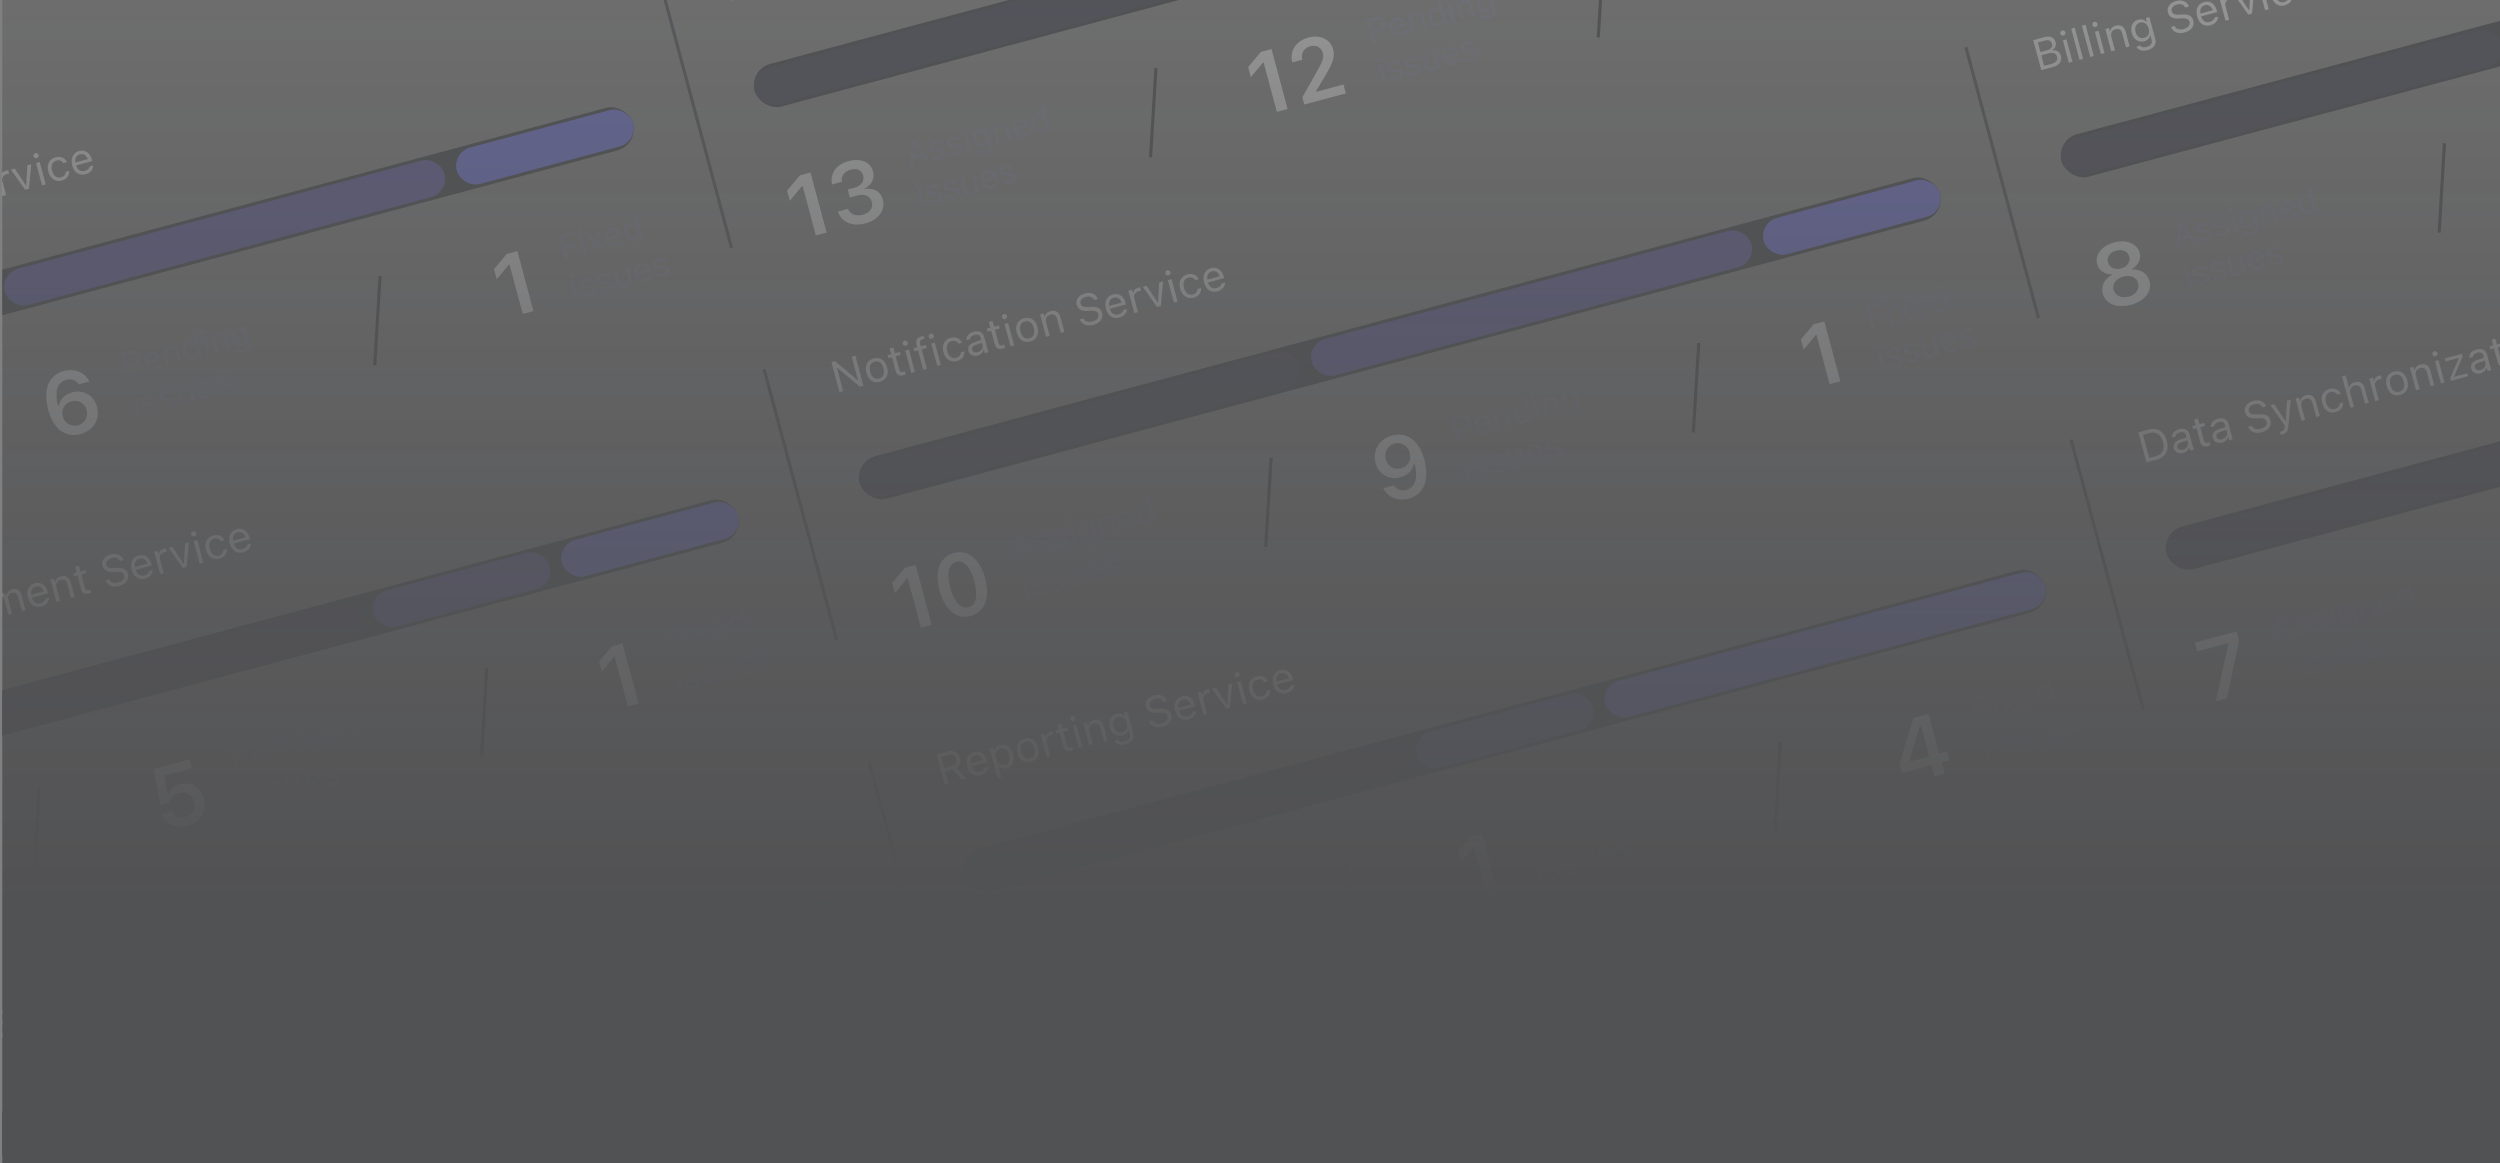 <svg xmlns="http://www.w3.org/2000/svg" width="361" height="168" fill="none" viewBox="0 0 361 168">
  <rect x="0" y="0" width="361" height="168" fill="#808080" stroke="none"/>
  <g clip-path="url(#a)" opacity=".5" style="mix-blend-mode:luminosity">
    <g clip-path="url(#b)">
      <path fill="#fff" d="m-67.5 46.48-1.16-4.33 1.63-.44c.82-.22 1.54.19 1.76 1.01.23.83-.2 1.56-1.01 1.77l-1.1.3.42 1.54-.54.15Zm.46-4.25-.95.25.49 1.83.95-.26c.62-.16.89-.6.74-1.17-.16-.58-.6-.82-1.23-.65Zm4.17 3.07c-.62.16-1.18-.08-1.34-.67-.16-.58.18-1.03.92-1.28l.91-.3-.08-.3c-.1-.4-.4-.55-.89-.42-.38.1-.6.32-.62.6l-.52.14v-.02c-.05-.53.35-1 1.04-1.19.79-.2 1.34.08 1.52.75l.59 2.22-.52.14-.13-.48-.05.01c-.11.4-.4.68-.83.8Zm-.81-.83c.09.33.42.45.8.35.52-.15.82-.6.7-1.06l-.08-.3-.85.3c-.49.15-.66.39-.57.7v.01Zm3.75 1.2-.23.04-.12-.43c.07 0 .15-.03.22-.04.3-.08.44-.27.46-.67l.01-.2-2.07-2.93.56-.15 1.6 2.43.05-.01.17-2.9.55-.15-.34 3.77c-.07.8-.28 1.08-.86 1.23Zm2.76-1.96-.87-3.24.53-.14.13.5.05-.02c.05-.38.3-.67.72-.78.44-.12.8.03 1.05.33l.05-.01c.08-.4.39-.72.83-.84.66-.17 1.13.1 1.32.78l.6 2.24-.53.14-.56-2.12c-.13-.47-.41-.65-.87-.53a.75.75 0 0 0-.55.95l.56 2.08-.52.14-.59-2.2c-.1-.38-.43-.56-.84-.45-.42.11-.65.57-.52 1.02l.53 2-.52.15Zm6.68-1.73c-.92.25-1.65-.25-1.92-1.27-.27-1 .11-1.83 1-2.07.87-.24 1.58.27 1.84 1.24l.06.2-2.33.63c.2.66.66.96 1.24.8.44-.12.65-.4.69-.61v-.03l.53-.14v.02c0 .47-.34 1.03-1.1 1.23Zm-.8-2.87c-.49.12-.76.55-.66 1.18l1.8-.48c-.23-.62-.67-.83-1.15-.7Zm2.98 2.23-.87-3.24.52-.14.13.49.05-.02c.07-.38.32-.66.8-.8.73-.19 1.25.13 1.45.9l.56 2.1-.52.14-.53-1.97c-.15-.58-.47-.8-.98-.66-.52.14-.75.57-.6 1.14l.51 1.92-.52.14Zm4.74-1.25c-.66.18-1 0-1.17-.61l-.53-1.96-.5.13-.13-.43.52-.14-.23-.83.54-.15.23.84.7-.19.12.43-.7.2.48 1.82c.1.38.28.5.61.41.1-.02.15-.04.24-.08l.12.45-.3.11Zm2.87-.8-1.16-4.33 1.64-.43c.81-.22 1.54.19 1.76 1v.01c.22.83-.2 1.55-1.02 1.77l-1.09.3.41 1.54-.54.14Zm.47-4.25-.96.26.5 1.82.95-.25c.61-.17.88-.6.73-1.17-.16-.58-.6-.82-1.22-.66Zm3.38 3.23-.87-3.24.52-.14.13.48.05-.01c.03-.37.28-.65.72-.77.1-.03.21-.04.26-.05l.14.5-.33.06c-.5.14-.77.55-.64 1.02l.54 2-.52.15Zm3.6-.9c-.93.24-1.67-.24-1.95-1.28s.12-1.83 1.04-2.08c.92-.24 1.66.24 1.94 1.28s-.12 1.83-1.04 2.07Zm-.13-.47c.6-.16.83-.7.63-1.46v-.01c-.2-.77-.67-1.12-1.28-.95-.61.16-.84.7-.64 1.46.21.77.68 1.13 1.29.96Zm3.75-.5c-.91.23-1.67-.27-1.94-1.3-.27-1 .13-1.81 1.04-2.06.78-.2 1.37.12 1.62.67l.01.02-.52.14v-.01c-.17-.3-.53-.48-1-.35-.57.15-.81.72-.62 1.45.2.75.7 1.13 1.28.97.43-.12.66-.38.68-.77v-.02l.52-.14v.03c.03.62-.3 1.15-1.07 1.36Zm3.43-.93c-.92.25-1.65-.25-1.93-1.26-.26-1 .12-1.84 1-2.08.88-.23 1.59.28 1.85 1.24l.05.2-2.32.63c.19.67.66.96 1.24.8.44-.11.65-.4.69-.61v-.03l.52-.14v.02c.01.47-.34 1.03-1.1 1.23Zm-.8-2.87c-.49.13-.77.55-.66 1.18l1.8-.48c-.23-.62-.67-.83-1.15-.7Zm4.1 1.99c-.72.19-1.3-.03-1.5-.54l.53-.15c.15.25.46.36.87.25.44-.12.7-.4.61-.7-.06-.23-.26-.34-.69-.33l-.53.02c-.65.02-.99-.17-1.11-.64-.15-.54.26-1.08.95-1.27.67-.18 1.24.03 1.45.54l-.51.14c-.14-.24-.44-.35-.83-.24-.38.1-.61.38-.54.66.06.23.26.32.67.31l.53-.01c.65-.02 1.01.17 1.14.63.15.58-.3 1.13-1.04 1.33Zm3.16-.85c-.72.2-1.3-.02-1.51-.54l.53-.14c.16.24.47.35.88.24.44-.12.69-.4.61-.7-.06-.22-.27-.33-.69-.32l-.53.01c-.65.02-1-.17-1.12-.64-.14-.54.27-1.08.95-1.26.68-.19 1.24.03 1.46.54l-.52.13c-.13-.23-.43-.34-.82-.24-.39.1-.62.38-.54.66v.01c.06.22.26.31.67.3h.53c.64-.02 1 .16 1.13.62.16.58-.3 1.13-1.03 1.33Zm1.33-4.55a.37.37 0 0 1-.45-.27c-.06-.2.06-.4.26-.45.2-.06.4.06.46.26.05.2-.07.4-.27.46Zm.77 3.93-.86-3.24.52-.14.86 3.24-.52.14Zm1.5-.4-.86-3.24.52-.14.13.48h.05c.07-.4.32-.68.8-.8.73-.2 1.25.12 1.45.89l.56 2.1-.52.13-.53-1.96c-.15-.59-.47-.8-.98-.66-.52.14-.75.57-.6 1.14l.51 1.91-.52.14Zm5.24-.19c-.78.21-1.38 0-1.6-.51l.55-.15c.12.23.46.33.92.2.58-.15.85-.52.73-1l-.18-.65-.05.01c-.1.41-.42.71-.86.83-.84.23-1.53-.28-1.78-1.19-.24-.91.1-1.7.95-1.93.46-.13.87 0 1.17.32l.04-.01-.15-.54.52-.14.86 3.2c.2.72-.24 1.33-1.12 1.56Zm-.5-1.76c.6-.16.84-.7.67-1.35-.18-.65-.66-1-1.26-.85-.6.16-.81.71-.64 1.35.17.65.63 1.01 1.23.85Zm5.84-.78c-.94.25-1.69-.08-1.94-.77l-.01-.03.54-.15v.04c.16.42.69.57 1.31.4.59-.16.94-.57.82-1.01-.1-.37-.41-.55-1.04-.52l-.51.02c-.92.04-1.4-.25-1.57-.88-.19-.72.3-1.4 1.2-1.64.86-.23 1.6.12 1.82.75l.01.04-.54.15-.02-.04c-.16-.36-.6-.55-1.16-.4-.54.15-.88.52-.76.97.09.35.39.52 1.01.5l.51-.03c.96-.04 1.41.23 1.58.85.22.82-.28 1.49-1.25 1.75Zm3.75-1.05c-.93.25-1.66-.25-1.93-1.27-.27-1 .12-1.84 1-2.07.88-.24 1.58.27 1.84 1.24l.06.2-2.33.63c.2.66.67.95 1.24.8.44-.12.66-.4.7-.62v-.03l.52-.14v.03c0 .47-.34 1.02-1.1 1.23Zm-.81-2.88c-.48.13-.76.56-.65 1.19l1.79-.48c-.23-.63-.67-.83-1.14-.7ZM.36 28.3l-.87-3.23.53-.14.13.48.04-.01c.04-.38.29-.66.72-.77.1-.03.22-.05.27-.05l.14.5-.33.06c-.5.14-.77.55-.64 1.02l.53 2-.52.14Zm3.29-.88L1.58 24.5l.56-.15 1.6 2.43.04-.01.17-2.9.56-.15-.33 3.55-.53.14Zm1.65-4.58a.37.37 0 0 1-.45-.26c-.05-.2.06-.4.26-.46.2-.05.4.07.46.27.05.2-.07.4-.27.45Zm.77 3.93-.86-3.23.52-.14.87 3.23-.53.14Zm2.85-.7c-.9.24-1.66-.26-1.94-1.28v-.01c-.27-1 .13-1.81 1.04-2.06.79-.2 1.38.12 1.63.67v.02l-.51.14v-.01c-.17-.3-.53-.48-1-.35-.58.15-.82.72-.62 1.45.2.75.7 1.12 1.27.97.44-.12.66-.38.69-.77v-.02l.51-.15v.04c.03.62-.3 1.15-1.07 1.36Zm3.44-.92c-.93.25-1.66-.25-1.93-1.26-.27-1 .12-1.84 1-2.08.87-.23 1.58.28 1.84 1.24l.06.2-2.33.63c.2.67.67.96 1.24.8.44-.11.66-.4.7-.61v-.03l.52-.14v.02c0 .47-.34 1.03-1.1 1.23Zm-.81-2.87c-.48.13-.76.55-.65 1.18l1.78-.48c-.22-.62-.66-.83-1.13-.7Z"/>
      <rect width="161.48" height="6.36" x="-65.39" y="56.55" fill="#222326" rx="3.18" transform="rotate(-15 -65.4 56.55)"/>
      <rect width="65.74" height="5.45" x="-.01" y="39.5" fill="#4B46A3" rx="2.73" transform="rotate(-15 -.01 39.5)"/>
      <rect width="26.36" height="5.45" x="65.25" y="22.01" fill="#6063F6" rx="2.73" transform="rotate(-15 65.25 22.01)"/>
      <path fill="#fff" d="M11.6 62.68c-1.84.5-3.8-.38-4.64-3.5v-.02c-.78-2.91.07-5 2.25-5.58 1.59-.42 3.03.2 3.66 1.45l.03.06-1.52.41-.04-.05c-.4-.55-1.03-.8-1.8-.6-1.37.37-1.59 1.87-1.21 3.55l.05.2.12-.04c.13-.76.72-1.57 1.91-1.9a2.84 2.84 0 0 1 3.6 2.1v.02c.47 1.76-.53 3.4-2.4 3.9Zm-2.53-2.56a1.78 1.78 0 0 0 2.19 1.3 1.77 1.77 0 0 0 1.25-2.18v-.01a1.71 1.71 0 0 0-2.16-1.27 1.72 1.72 0 0 0-1.28 2.15v.01Z"/>
      <path fill="#828599" d="m18.42 54.41-.91-3.4 1.28-.34c.64-.17 1.21.15 1.38.8.18.64-.15 1.22-.8 1.39l-.85.23.33 1.21-.43.11Zm.36-3.34-.75.2.39 1.44.75-.2c.48-.13.7-.47.57-.92-.12-.45-.47-.65-.96-.52Zm3.64 2.32c-.73.2-1.3-.2-1.52-1-.2-.78.1-1.44.79-1.62.69-.19 1.24.21 1.45.97l.04.16-1.83.5c.15.52.53.75.98.62.34-.09.51-.3.54-.48v-.02l.41-.11v.02c0 .36-.26.8-.86.96Zm-.64-2.26c-.38.1-.6.44-.5.93l1.4-.37c-.18-.5-.52-.66-.9-.56Zm2.35 1.76-.68-2.55.4-.1.1.38.05-.01c.05-.3.25-.53.62-.63.57-.15.98.1 1.14.7l.44 1.65-.4.1-.42-1.54c-.12-.45-.37-.62-.78-.52-.4.11-.59.46-.47.9l.4 1.5-.4.12Zm3.77-.97c-.65.18-1.2-.23-1.42-1.02-.22-.8.07-1.43.71-1.6.35-.1.7 0 .91.23l.04-.01-.38-1.41.41-.11.96 3.55-.42.1-.1-.4-.04.01a.9.9 0 0 1-.67.66Zm0-.38c.46-.13.64-.57.48-1.15-.15-.6-.53-.88-1-.76-.46.12-.64.56-.48 1.15.16.6.53.88 1 .76Zm1.42-3.3a.3.3 0 0 1-.36-.2.3.3 0 0 1 .2-.36.3.3 0 0 1 .36.2.3.3 0 0 1-.2.37Zm.6 3.1-.68-2.55.41-.1.68 2.53-.4.11Zm1.19-.32-.69-2.55.41-.1.1.38.05-.01c.05-.3.25-.53.62-.63.57-.15.98.1 1.14.7l.44 1.65-.4.1-.42-1.54c-.12-.46-.37-.62-.78-.52-.4.11-.59.46-.47.9l.4 1.5-.4.12Zm4.1-.14c-.61.16-1.08-.01-1.25-.41l.43-.12c.1.18.36.26.73.16.45-.12.66-.4.56-.78l-.13-.52-.04.01a.91.91 0 0 1-.68.66c-.66.17-1.2-.23-1.4-.94-.19-.72.09-1.34.75-1.52a.9.9 0 0 1 .92.25h.03l-.12-.43.41-.1.67 2.5c.16.57-.18 1.05-.88 1.24Zm-.39-1.4c.47-.12.66-.55.53-1.05-.14-.51-.52-.8-1-.67-.46.13-.63.56-.5 1.06.14.51.5.8.97.67Zm-15.5 7.65a.3.3 0 0 1-.35-.2.3.3 0 0 1 .2-.36.3.3 0 0 1 .36.2.3.3 0 0 1-.2.36Zm.61 3.1-.68-2.55.41-.11.68 2.54-.4.11Zm2.07-.51c-.57.15-1.03-.02-1.19-.43l.42-.11c.13.2.37.28.7.19.33-.1.53-.32.47-.55-.05-.18-.2-.26-.54-.25h-.42c-.5.02-.78-.13-.88-.5-.1-.42.21-.85.75-.99.53-.14.98.02 1.14.42l-.4.11c-.1-.18-.34-.27-.65-.19-.3.08-.48.3-.42.52.05.18.2.25.52.25l.42-.01c.5-.02.8.13.9.5.11.45-.24.88-.82 1.04Zm2.48-.67c-.57.15-1.03-.02-1.19-.42l.42-.12c.13.2.37.28.7.2.33-.1.53-.32.47-.56-.05-.17-.2-.26-.54-.25l-.42.01c-.5.02-.78-.13-.88-.5-.1-.42.21-.85.75-1 .53-.14.98.03 1.14.43l-.4.1c-.1-.18-.34-.26-.65-.18-.3.08-.48.3-.42.52.05.17.2.25.52.24h.42c.5-.02.8.12.9.49.11.45-.24.89-.82 1.04Zm2.5-.67c-.57.15-.96-.1-1.12-.7l-.44-1.65.4-.11.42 1.54c.13.46.35.64.75.53.45-.12.62-.46.5-.9l-.4-1.51.4-.1.69 2.53-.41.11-.1-.38-.04.01c-.06.3-.27.53-.64.63Zm3.01-.8c-.72.19-1.3-.2-1.51-1-.21-.79.09-1.45.78-1.63.7-.19 1.25.22 1.45.98l.05.16-1.83.49c.15.52.52.75.97.63.35-.1.52-.32.54-.49v-.02l.42-.11v.02c0 .37-.27.8-.87.96Zm-.63-2.26c-.38.1-.6.43-.51.93l1.4-.38c-.18-.5-.52-.65-.9-.55Zm3.23 1.56c-.57.15-1.03-.02-1.2-.43l.43-.1c.12.19.36.27.69.18.34-.09.54-.32.48-.55-.05-.17-.21-.26-.55-.25l-.41.01c-.51.01-.78-.14-.88-.5-.11-.43.2-.85.75-1 .53-.14.97.03 1.14.43l-.4.1c-.11-.18-.35-.27-.65-.18-.3.08-.49.3-.43.52.05.17.2.25.53.24l.41-.01c.51-.01.8.13.9.5.12.45-.24.88-.81 1.04Z"/>
      <path stroke="#27282E" stroke-width=".45" d="m54.88 39.85-.77 12.9"/>
      <path fill="#fff" d="m75.49 45.34-1.92-7.14-.1.03-1.74 2.1-.4-1.46 1.84-2.2 1.54-.41 2.32 8.66-1.54.42Z"/>
      <path fill="#828599" d="m81.62 37.48-.92-3.4 2.07-.55.1.38-1.64.44.31 1.17 1.51-.4.1.37-1.5.4.39 1.48-.42.11Zm2.11-3.82a.3.3 0 0 1-.36-.2.3.3 0 0 1 .21-.36.3.3 0 0 1 .36.2.3.3 0 0 1-.2.36Zm.6 3.1-.67-2.55.4-.11.69 2.54-.41.11Zm.99-.27.53-1.5-1.22-1.04.48-.13.86.78H86l.35-1.11.46-.12-.53 1.48 1.22 1.05-.48.13-.86-.8-.04.01-.34 1.13-.46.12Zm3.66-.94c-.72.2-1.3-.2-1.51-.99-.21-.79.1-1.44.78-1.63.7-.18 1.25.22 1.45.98l.05.16-1.83.49c.15.52.52.75.98.63.34-.1.5-.32.54-.49v-.02l.4-.11.01.02c0 .37-.27.8-.87.96Zm-.63-2.25c-.38.1-.6.43-.51.93l1.4-.38c-.17-.49-.52-.65-.9-.55Zm3.3 1.54c-.65.17-1.21-.23-1.42-1.03-.22-.8.06-1.43.7-1.6.36-.1.7 0 .92.23h.04l-.38-1.42.41-.1.95 3.55-.4.1-.12-.4h-.04a.9.9 0 0 1-.67.67Zm-.01-.39c.46-.12.65-.56.5-1.15h-.01c-.16-.59-.54-.88-1-.75-.46.12-.64.56-.49 1.15.16.6.54.88 1 .75Zm-9.12 5.75a.3.3 0 0 1-.36-.2.3.3 0 0 1 .21-.37.3.3 0 0 1 .36.21.3.3 0 0 1-.2.36Zm.6 3.09-.68-2.54.42-.11.68 2.54-.41.1Zm2.07-.5c-.56.14-1.02-.03-1.18-.43l.42-.12c.12.2.36.28.69.2.34-.1.54-.32.48-.55-.05-.18-.21-.27-.55-.26l-.42.01c-.5.02-.77-.13-.87-.5-.11-.42.2-.85.75-1 .53-.14.97.03 1.14.43l-.4.1c-.11-.18-.35-.26-.66-.18-.3.08-.48.3-.42.52.05.18.2.25.53.24h.41c.51-.02.8.12.9.49.12.46-.24.89-.82 1.04Zm2.48-.67c-.56.15-1.02-.02-1.18-.43l.42-.11c.12.2.36.28.69.2.34-.1.54-.33.48-.56-.05-.18-.21-.26-.55-.25h-.42c-.5.02-.77-.13-.87-.5-.11-.42.2-.84.75-.99.53-.14.97.03 1.14.43l-.4.1c-.11-.18-.35-.27-.65-.19-.3.08-.49.3-.43.52.05.18.2.25.53.25l.41-.01c.51-.02.8.13.9.5.12.45-.24.88-.82 1.04Zm2.51-.67c-.58.15-.97-.11-1.13-.71l-.44-1.65.41-.1.42 1.54c.12.46.34.63.75.52.45-.12.61-.45.5-.9l-.41-1.5.41-.11.68 2.54-.4.1-.11-.37h-.04c-.05.31-.27.54-.64.64Zm3-.81c-.72.2-1.3-.2-1.5-1-.22-.78.08-1.44.78-1.62.69-.19 1.24.21 1.45.97l.04.16-1.83.5c.15.51.53.74.98.62.34-.09.51-.31.54-.48v-.02l.41-.11v.02c0 .36-.26.8-.86.96Zm-.63-2.26c-.38.1-.6.44-.51.93l1.4-.37c-.17-.5-.51-.66-.89-.56Zm3.23 1.57c-.57.15-1.03-.02-1.19-.43l.42-.11c.13.2.37.28.7.19.33-.1.53-.32.47-.55-.05-.18-.2-.26-.54-.25h-.42c-.5.02-.78-.13-.87-.5-.12-.42.2-.85.74-.99.53-.14.98.02 1.14.42l-.4.11c-.1-.18-.34-.27-.65-.19-.3.08-.48.3-.42.52.05.18.2.25.52.25l.42-.01c.5-.02.8.13.9.5.11.45-.24.88-.82 1.04Z"/>
      <g clip-path="url(#c)">
        <path stroke="#37383F" stroke-width=".45" d="m95.16-3.32 10.47 39.1"/>
      </g>
      <path fill="#fff" d="m105.7.07.43-4.76.54-.14 2.75 3.9-.56.15-.77-1.12-1.72.46-.1 1.36-.57.15Zm.86-4.12-.16 2.11 1.4-.38-1.19-1.75-.05.02Zm4.5 2.74c-.73.2-1.22-.13-1.43-.9l-.56-2.1.52-.13.53 1.97c.16.58.44.8.96.66.57-.15.78-.58.62-1.15l-.5-1.91.51-.14.87 3.23-.52.14-.13-.48-.05.01c-.07.4-.34.67-.81.8Zm3.65-1.01c-.66.18-1.01 0-1.18-.61l-.52-1.96-.51.13-.12-.43.51-.14-.22-.83.54-.15.22.84.71-.2.12.44-.71.2.49 1.82c.1.38.27.5.61.41.1-.02.14-.04.24-.08l.12.45c-.1.04-.2.08-.3.1Zm1.1-.32-1.2-4.52.52-.14.47 1.77.05-.01c.07-.39.32-.67.8-.8.72-.2 1.24.13 1.45.9l.56 2.09-.52.14-.53-1.97c-.15-.58-.47-.8-.98-.66-.52.14-.76.58-.6 1.14l.51 1.92-.52.14Zm4.93-1.26c-.92.25-1.65-.25-1.92-1.27-.27-1 .11-1.84 1-2.07.87-.24 1.58.27 1.84 1.24l.06.2-2.33.63c.19.66.66.95 1.24.8.44-.12.65-.4.69-.61v-.04l.52-.13v.02c.01.47-.34 1.02-1.1 1.23Zm-.8-2.88c-.49.13-.77.56-.66 1.19l1.8-.48c-.23-.63-.67-.83-1.15-.7Zm2.98 2.23-.87-3.23.52-.14.13.49.05-.02c.07-.38.32-.66.8-.8.72-.19 1.25.13 1.45.9l.56 2.1-.52.14-.53-1.97c-.15-.58-.47-.8-.98-.66-.52.14-.75.57-.6 1.14l.51 1.91-.52.14Zm4.74-1.24c-.66.18-1 0-1.17-.61l-.53-1.96-.51.13-.12-.43.51-.14-.22-.83.54-.15.22.84.71-.2.12.44-.71.2.5 1.82c.1.38.27.5.6.41.1-.02.15-.04.24-.08l.12.45c-.1.04-.2.08-.3.1Zm.32-4.25a.37.37 0 1 1 .26-.46c.06.2-.06.4-.26.46Zm.77 3.93-.86-3.23.52-.14.86 3.23-.52.14Zm2.85-.7c-.91.24-1.66-.26-1.94-1.29-.27-1 .13-1.81 1.04-2.06.78-.2 1.38.12 1.63.67v.02l-.52.14v-.01c-.17-.3-.53-.48-.99-.36-.58.16-.82.73-.63 1.46.2.75.7 1.12 1.28.97.44-.12.66-.38.68-.78v-.02l.52-.14v.04c.03.62-.3 1.15-1.07 1.36Zm3-.8c-.61.16-1.18-.09-1.34-.68-.15-.58.18-1.02.93-1.27l.9-.3-.07-.3c-.1-.4-.41-.55-.9-.42-.38.1-.6.31-.61.59l-.53.15v-.02c-.05-.53.35-1 1.04-1.19.79-.21 1.34.08 1.52.75l.6 2.21-.53.14-.13-.47h-.04c-.12.4-.4.69-.84.8Zm-.8-.83c.08.33.41.44.79.34.53-.14.82-.6.7-1.05l-.08-.3-.85.29c-.49.16-.65.4-.57.71v.01Zm4.44-.19c-.66.18-1 .01-1.17-.6l-.53-1.97-.5.14-.13-.43.52-.14-.23-.84.54-.14.22.83.71-.19.12.44-.7.19.48 1.83c.1.38.28.5.61.4l.24-.07.12.44c-.1.05-.2.09-.3.11Zm.32-4.24a.37.37 0 0 1-.2-.72c.2-.06.41.06.47.26.05.2-.07.4-.27.46Zm.77 3.93-.87-3.24.53-.14.86 3.24-.52.14Zm2.85-.7c-.92.24-1.66-.24-1.94-1.28s.13-1.83 1.05-2.08c.92-.24 1.66.24 1.94 1.28.27 1.04-.13 1.83-1.05 2.07Zm-.12-.47c.61-.16.84-.7.63-1.46v-.01c-.2-.77-.67-1.12-1.28-.95-.61.16-.84.7-.63 1.46.2.77.67 1.13 1.28.96Zm2.41-.21-.87-3.23.53-.14.13.48.04-.01c.07-.39.32-.67.8-.8.73-.2 1.25.13 1.45.9l.56 2.1-.52.13-.53-1.97c-.15-.58-.47-.8-.98-.66-.52.14-.75.58-.6 1.15l.51 1.91-.52.14Zm6.83-1.72c-.95.25-1.7-.08-1.95-.77v-.03l.53-.15.01.04c.16.42.68.57 1.3.4.6-.15.94-.57.82-1.01-.1-.37-.4-.55-1.04-.52l-.5.02c-.93.04-1.4-.25-1.57-.88-.2-.72.3-1.4 1.2-1.64.86-.23 1.6.12 1.81.75l.02.04-.54.15-.02-.04c-.16-.36-.6-.55-1.16-.4-.54.15-.89.52-.77.97.1.35.4.52 1.02.5l.5-.03c.96-.04 1.42.23 1.59.85.21.82-.28 1.49-1.25 1.75Zm3.74-1.05c-.92.25-1.66-.25-1.93-1.27-.27-1 .12-1.84 1-2.07.88-.24 1.59.27 1.85 1.24l.05.2-2.32.63c.19.66.66.95 1.24.8.44-.12.65-.4.69-.62v-.03l.52-.14v.03c.01.47-.34 1.02-1.1 1.23Zm-.8-2.88c-.49.13-.77.56-.66 1.19l1.8-.48c-.23-.63-.67-.83-1.15-.7Zm2.98 2.23-.87-3.23.52-.14.13.48.05-.01c.03-.38.28-.65.72-.77.1-.03.21-.05.27-.05l.13.5-.33.06c-.5.14-.77.55-.64 1.02l.54 2-.52.14Zm3.28-.88-2.06-2.91.55-.15 1.6 2.43.05-.01.17-2.9.55-.15-.33 3.55-.53.14Zm1.66-4.58a.37.37 0 0 1-.2-.72c.2-.05.41.07.46.27.06.2-.06.4-.26.45Zm.77 3.93-.87-3.23.53-.14.86 3.23-.52.14Zm2.84-.7c-.9.25-1.66-.26-1.93-1.28-.27-1.01.13-1.82 1.03-2.07.8-.2 1.38.12 1.63.67l.01.02-.52.14v-.01c-.17-.3-.53-.48-1-.35-.57.15-.81.72-.62 1.45.2.75.7 1.13 1.28.97.43-.12.66-.38.68-.77v-.02l.52-.14v.03c.03.62-.3 1.15-1.07 1.36Zm3.44-.92c-.92.25-1.66-.25-1.93-1.26-.27-1 .12-1.84 1-2.08.88-.23 1.59.28 1.85 1.24l.05.2-2.33.63c.2.67.67.96 1.25.8.44-.11.65-.4.69-.61V-18l.52-.14v.02c.01.47-.34 1.03-1.1 1.23Zm-.8-2.87c-.49.13-.77.55-.66 1.18l1.79-.48c-.22-.62-.66-.83-1.14-.7Z"/>
      <rect width="161.48" height="6.36" x="108.15" y="10.05" fill="#222326" rx="3.18" transform="rotate(-15 108.15 10.05)"/>
      <rect width="65.74" height="5.45" x="108.27" y="10.49" fill="#28293E" rx="2.73" transform="rotate(-15 108.27 10.49)"/>
      <path fill="#fff" d="m117.8 34-1.9-7.14-.1.03-1.75 2.1-.4-1.46 1.84-2.2 1.55-.41 2.32 8.66-1.55.42Zm7.14-1.73c-1.9.5-3.41-.2-3.92-1.64l-.03-.07 1.48-.4.02.07c.28.7 1.1 1.05 2.11.77 1-.26 1.52-1 1.3-1.8v-.02c-.24-.91-1.05-1.23-2.16-.94l-1.02.28-.3-1.16.98-.26c.96-.26 1.45-.97 1.24-1.72v-.01c-.21-.8-.87-1.12-1.8-.87-.9.24-1.4.9-1.28 1.69l.01.06-1.44.39v-.07c-.28-1.54.64-2.84 2.39-3.3 1.78-.48 3.19.14 3.55 1.5.29 1.08-.3 2-1.27 2.5v.03c1.31-.22 2.36.3 2.68 1.5v.02c.41 1.52-.62 2.94-2.54 3.45Z"/>
      <path fill="#828599" d="m131.4 24.14.34-3.73.41-.12 2.17 3.07-.44.12-.6-.88-1.36.36-.08 1.06-.45.12Zm.67-3.24-.12 1.66 1.1-.3-.94-1.37-.04.01Zm3.63 2.14c-.56.15-1.02-.02-1.19-.43l.43-.11c.12.2.36.28.69.2.34-.1.54-.33.47-.56-.04-.18-.2-.26-.54-.25h-.42c-.5.02-.77-.13-.87-.5-.12-.42.2-.84.74-.99.54-.14.98.03 1.15.43l-.4.1c-.11-.18-.35-.27-.66-.19-.3.08-.48.3-.42.52.05.18.2.25.53.25l.41-.01c.51-.02.8.13.9.5.12.45-.24.88-.82 1.04Zm2.48-.67c-.56.15-1.03-.02-1.18-.42l.41-.12c.13.2.37.28.7.2.34-.1.54-.32.47-.55-.04-.18-.2-.27-.54-.26l-.42.01c-.5.02-.77-.13-.87-.5-.12-.42.2-.85.75-1 .53-.14.97.03 1.14.43l-.4.1c-.11-.18-.35-.26-.66-.18-.3.08-.48.3-.42.52.05.18.2.25.53.24h.41c.51-.02.8.13.9.49.12.46-.24.89-.82 1.04Zm1.05-3.58a.3.3 0 0 1-.36-.2.3.3 0 0 1 .2-.36.3.3 0 0 1 .15.57Zm.6 3.1-.68-2.55.41-.11.69 2.54-.41.11Zm2.48.29c-.62.16-1.08 0-1.26-.4v-.01l.43-.11c.1.18.36.25.73.16.45-.13.67-.41.57-.79l-.14-.51h-.04a.91.91 0 0 1-.68.66c-.66.18-1.2-.22-1.39-.94-.2-.71.08-1.34.74-1.52a.9.9 0 0 1 .92.26l.03-.01-.11-.42.4-.11.68 2.5c.15.57-.19 1.05-.88 1.24Zm-.4-1.39c.48-.12.66-.55.53-1.06-.14-.5-.52-.8-.99-.66-.47.12-.64.55-.5 1.06.13.5.5.79.97.66Zm2.05-.01-.68-2.55.41-.1.1.38.04-.01c.06-.3.25-.53.63-.63.57-.15.98.1 1.14.7l.44 1.65-.41.1-.42-1.54c-.12-.46-.37-.62-.77-.52-.4.11-.59.46-.47.9l.4 1.5-.4.12Zm3.87-1c-.73.2-1.3-.19-1.51-.99-.21-.78.09-1.44.78-1.63.7-.18 1.25.22 1.45.98l.04.16-1.83.49c.16.52.53.75.98.63.35-.1.52-.31.54-.48v-.03l.42-.1v.01c0 .37-.27.8-.87.97Zm-.63-2.25c-.38.1-.6.43-.51.93l1.4-.38c-.18-.49-.52-.65-.9-.55Zm3.3 1.54c-.65.18-1.21-.23-1.43-1.02-.21-.8.07-1.43.72-1.6.34-.1.7 0 .9.23l.05-.01-.38-1.41.4-.11.96 3.55-.41.1-.11-.4-.04.01a.9.9 0 0 1-.67.66Zm-.01-.38c.46-.13.65-.57.49-1.15-.16-.6-.54-.88-1-.76-.47.13-.65.56-.49 1.15.16.6.53.88 1 .76Zm-17.92 8.1a.3.3 0 1 1-.15-.57.3.3 0 0 1 .15.57Zm.6 3.09-.68-2.54.41-.11.69 2.54-.42.1Zm2.07-.5c-.56.14-1.03-.03-1.19-.43l.42-.12c.13.2.37.28.7.2.34-.1.54-.32.47-.55-.04-.18-.2-.27-.54-.26l-.42.01c-.5.02-.78-.13-.87-.5-.12-.42.2-.85.74-1 .54-.14.98.03 1.15.43l-.4.1c-.12-.18-.35-.26-.66-.18-.3.08-.48.3-.42.52.05.18.2.25.52.24h.42c.51-.02.8.12.9.49.12.46-.24.89-.82 1.04Zm2.48-.67c-.56.15-1.03-.02-1.19-.43l.43-.11c.12.2.36.28.69.2.34-.1.54-.33.47-.56-.04-.18-.2-.26-.54-.25h-.42c-.5.02-.77-.13-.87-.5-.12-.42.2-.84.74-.99.54-.14.98.03 1.15.43l-.4.1c-.12-.18-.35-.27-.66-.19-.3.08-.48.3-.42.52.05.18.2.25.53.25l.41-.01c.51-.02.8.13.9.5.12.45-.24.88-.82 1.04Zm2.5-.67c-.57.15-.96-.11-1.12-.71l-.44-1.65.41-.1.42 1.54c.12.46.34.63.75.52.45-.12.61-.45.5-.9l-.41-1.5.4-.11.69 2.54-.41.1-.1-.37h-.04c-.05.31-.27.54-.64.64Zm3.02-.81c-.73.2-1.3-.2-1.52-1-.21-.78.1-1.44.78-1.62.7-.19 1.25.21 1.46.97l.04.16-1.83.5c.15.51.52.74.98.62.34-.09.51-.31.54-.48v-.03l.41-.1v.02c0 .36-.27.8-.86.96Zm-.64-2.26c-.38.1-.6.44-.51.93l1.4-.37c-.17-.5-.52-.66-.89-.56Zm3.23 1.57c-.57.15-1.03-.02-1.19-.43l.42-.11c.13.2.37.28.7.19.33-.1.53-.32.47-.55-.05-.18-.2-.26-.54-.25h-.42c-.5.02-.78-.13-.88-.5-.11-.42.21-.85.75-1 .53-.13.98.03 1.14.43l-.4.11c-.1-.18-.34-.27-.65-.19-.3.08-.48.3-.42.52.04.18.2.25.52.25l.42-.01c.5-.02.8.13.9.5.11.45-.24.88-.82 1.04Z"/>
      <path stroke="#27282E" stroke-width=".45" d="m166.92 9.83-.78 12.9"/>
      <path fill="#fff" d="m184.38 16.16-1.91-7.14-.1.03-1.75 2.1-.39-1.46 1.84-2.2 1.54-.4 2.32 8.65-1.55.42Zm3.96-1.06-.28-1.05 2.06-3.66c.86-1.5 1.07-2.03.9-2.7v-.02c-.22-.8-.92-1.23-1.82-.99-.92.25-1.38 1.02-1.14 1.92v.02l-1.44.38-.01-.01c-.43-1.62.52-3.08 2.33-3.57 1.69-.45 3.18.25 3.57 1.7v.03c.27.98 0 1.89-1.17 3.83l-1.29 2.15.04.12L194 12.2l.34 1.29-6.01 1.6Z"/>
      <path fill="#828599" d="m198.24 6.23-.91-3.4 1.28-.34c.64-.18 1.21.14 1.38.79.18.65-.16 1.22-.8 1.4l-.85.22.32 1.22-.42.11Zm.36-3.34-.75.2.39 1.44.75-.2c.48-.13.7-.48.57-.92-.12-.46-.47-.65-.96-.52Zm3.64 2.32c-.73.2-1.3-.2-1.52-1-.21-.78.1-1.44.78-1.63.7-.18 1.25.22 1.46.98l.04.16-1.83.5c.15.51.53.74.98.62.34-.1.51-.31.54-.48v-.03l.41-.1v.01c0 .37-.26.8-.86.97Zm-.64-2.26c-.38.1-.6.44-.51.93l1.4-.38c-.17-.49-.52-.65-.89-.55Zm2.34 1.75-.68-2.54.41-.1.1.37h.04c.06-.31.25-.53.63-.63.57-.15.98.1 1.14.7l.44 1.65-.4.1-.42-1.54c-.13-.46-.37-.63-.78-.52-.4.11-.59.45-.47.9l.4 1.5-.4.11Zm3.78-.96c-.65.17-1.21-.23-1.42-1.03-.22-.8.06-1.43.71-1.6.35-.1.7 0 .91.23h.04l-.38-1.42.41-.1.95 3.54-.4.11-.11-.4h-.04a.9.9 0 0 1-.67.67Zm0-.39c.45-.12.64-.56.48-1.15-.16-.59-.54-.88-1-.75-.46.12-.64.55-.48 1.15.16.6.53.88 1 .75Zm1.41-3.29a.3.3 0 1 1-.15-.56.3.3 0 0 1 .16.56Zm.61 3.09-.68-2.54.41-.11.68 2.54-.41.11Zm1.18-.32L210.24.3l.41-.1.1.37h.04c.06-.31.25-.53.63-.63.57-.15.98.1 1.14.7l.44 1.65-.4.1-.42-1.54c-.13-.46-.37-.63-.78-.52-.4.11-.59.45-.47.9l.4 1.5-.4.11Zm4.11-.14c-.61.17-1.08 0-1.25-.4l.43-.12c.1.18.36.26.72.16.46-.12.67-.4.57-.78l-.14-.52-.03.01a.91.91 0 0 1-.68.65c-.66.18-1.2-.22-1.4-.93-.19-.72.08-1.34.75-1.52a.9.9 0 0 1 .91.25h.03l-.1-.43.4-.1.67 2.5c.16.57-.19 1.05-.88 1.23Zm-.4-1.38c.48-.13.67-.56.53-1.06-.13-.51-.51-.8-.98-.67s-.64.56-.5 1.06c.13.51.49.8.96.67Zm-15.48 7.64a.3.3 0 0 1-.36-.2.3.3 0 0 1 .2-.36.3.3 0 0 1 .36.2.3.3 0 0 1-.2.36Zm.6 3.09-.68-2.54.4-.11.69 2.54-.41.1Zm2.07-.5c-.57.14-1.03-.02-1.19-.43l.42-.11c.13.19.36.27.69.19.34-.1.54-.32.48-.55-.05-.18-.21-.27-.54-.26l-.42.01c-.5.02-.78-.13-.88-.5-.11-.42.2-.85.75-1 .53-.14.97.03 1.14.43l-.4.1c-.11-.18-.34-.26-.65-.18-.3.08-.48.3-.42.52.04.18.2.25.52.24h.42c.5-.02.8.13.89.49.12.46-.23.89-.81 1.04Zm2.48-.67c-.57.15-1.03-.02-1.19-.43l.42-.1c.13.18.37.27.7.18.33-.09.53-.32.47-.55-.05-.17-.2-.26-.54-.25l-.42.01c-.5.01-.78-.14-.88-.5-.11-.43.21-.85.75-1 .53-.14.97.03 1.14.43l-.4.1c-.1-.18-.34-.27-.65-.19-.3.09-.48.3-.42.52v.01c.04.17.2.25.52.24l.42-.01c.5-.01.8.13.89.5.12.45-.23.88-.81 1.04Zm2.5-.67c-.57.15-.96-.1-1.12-.71l-.44-1.65.4-.1.42 1.54c.12.46.35.63.75.53.45-.12.62-.46.5-.9l-.4-1.51.4-.11.69 2.54-.41.11-.1-.38-.05.01c-.05.3-.26.53-.64.63Zm3.01-.8c-.73.19-1.3-.2-1.51-1-.22-.79.09-1.45.78-1.63.69-.19 1.25.21 1.45.97l.04.16-1.82.5c.15.52.52.74.97.62.35-.09.52-.3.54-.48v-.02l.42-.11v.02c0 .36-.27.8-.87.96Zm-.63-2.27c-.38.1-.6.44-.52.93l1.4-.37c-.17-.5-.51-.66-.88-.56Zm3.22 1.57c-.56.15-1.02-.02-1.18-.43l.42-.11c.12.2.36.28.69.2.34-.1.54-.33.48-.56-.05-.18-.21-.26-.55-.25h-.42c-.5.02-.77-.13-.87-.5-.12-.42.2-.84.75-.99.53-.14.97.02 1.14.42l-.4.11c-.11-.18-.35-.27-.66-.19-.3.08-.48.3-.42.52.05.18.2.25.53.25l.41-.01c.51-.02.8.13.9.5.12.45-.24.88-.82 1.04Z"/>
      <path stroke="#27282E" stroke-width=".45" d="m231.56-7.5-.77 12.92"/>
      <path fill="#fff" d="m-52.32 103.13-1.16-4.33.54-.15 1.16 4.33-.54.14Zm1.58-.43-.87-3.23.52-.14.13.48h.05c.07-.4.32-.68.8-.8.73-.2 1.25.12 1.45.89l.56 2.1-.52.13-.53-1.96c-.15-.59-.47-.8-.98-.66-.52.13-.75.57-.6 1.14l.51 1.91-.52.14Zm4.38-1.17-2.06-2.92.55-.14 1.6 2.42.05-.01.17-2.9.55-.15-.33 3.56-.53.14Zm3.63-.91c-.92.24-1.65-.26-1.92-1.27-.27-1 .12-1.84 1-2.07.87-.24 1.58.27 1.84 1.24l.06.2-2.33.63c.2.66.67.95 1.24.8.44-.12.65-.4.69-.62v-.03l.53-.14v.03c0 .47-.34 1.02-1.1 1.23Zm-.8-2.88c-.48.13-.76.56-.65 1.19l1.78-.48c-.22-.63-.66-.84-1.13-.7Zm2.98 2.23-.87-3.23.53-.14.13.48.04-.01c.07-.39.32-.67.8-.8.73-.19 1.25.13 1.45.9l.56 2.1-.52.13-.53-1.97c-.15-.58-.47-.8-.98-.65-.52.13-.75.57-.6 1.14l.51 1.91-.52.14Zm4.74-1.24c-.66.17-1 0-1.17-.61l-.53-1.97-.5.14-.12-.43.5-.14-.22-.84.54-.14.23.84.7-.2.12.44-.7.19.48 1.83c.1.38.28.5.61.4.1-.02.15-.03.24-.07l.12.44-.3.12Zm2.38-.6c-.92.24-1.66-.24-1.94-1.28s.12-1.83 1.04-2.07c.92-.25 1.66.23 1.94 1.27s-.12 1.83-1.04 2.08Zm-.13-.47c.62-.16.84-.7.64-1.46-.2-.77-.67-1.13-1.29-.96-.6.16-.83.7-.63 1.46v.01c.2.76.67 1.12 1.28.95Zm2.41-.2-.86-3.24.52-.14.13.48.05-.02c.03-.37.28-.65.72-.76.1-.03.21-.05.26-.05l.14.5-.33.06c-.5.13-.77.54-.64 1.02l.54 2-.53.14Zm2.95.42-.23.04-.12-.43c.07 0 .15-.02.22-.04.3-.08.45-.26.46-.67l.01-.2-2.06-2.92.55-.15 1.6 2.42.05-.01.18-2.9.54-.15-.34 3.77c-.07.8-.28 1.08-.86 1.24Zm4.56-2.44-1.16-4.33.62-.17 2.45 3.22.05-.01.52-4.01.62-.17 1.16 4.33-.5.13-.89-3.3h-.03l-.48 3.68-.46.12-2.25-2.94-.04.01.89 3.3-.5.14Zm6.2-1.6c-.61.16-1.17-.08-1.33-.67-.16-.58.18-1.03.92-1.28l.91-.3-.08-.3c-.1-.4-.4-.55-.89-.42-.39.1-.6.32-.62.6l-.52.14v-.02c-.05-.53.35-1 1.04-1.19.79-.2 1.33.08 1.51.75l.6 2.22-.52.14-.13-.48-.05.01c-.11.4-.4.68-.83.8Zm-.8-.83c.09.33.42.45.8.35.52-.15.82-.6.7-1.06l-.09-.3-.85.3c-.48.15-.65.39-.56.7v.01Zm3.3.1-.87-3.23.52-.14.13.48.05-.01c.07-.39.32-.67.8-.8.72-.19 1.24.13 1.44.9l.57 2.1-.53.13-.52-1.97c-.16-.58-.47-.8-.99-.65-.52.13-.75.57-.6 1.14l.51 1.91-.52.14Zm4.48-1.14c-.61.16-1.18-.08-1.33-.67-.16-.58.18-1.03.92-1.28l.91-.3-.08-.3c-.1-.4-.4-.55-.89-.42-.39.1-.6.32-.62.6l-.52.14v-.02c-.05-.53.35-1 1.04-1.19.78-.2 1.33.08 1.51.75l.6 2.22-.52.14-.13-.48-.05.01c-.11.4-.4.68-.84.8Zm-.8-.83c.09.33.42.45.8.35.52-.15.82-.6.7-1.06l-.09-.3-.85.3c-.48.15-.65.39-.56.7v.01Zm4.93.88c-.78.21-1.37 0-1.6-.51h.01l.54-.15c.13.23.46.33.93.2.58-.15.85-.52.72-1l-.18-.65-.04.01c-.11.41-.42.71-.87.83-.84.23-1.53-.28-1.77-1.19-.25-.91.1-1.7.95-1.93.45-.13.87 0 1.16.32l.04-.01-.14-.54.52-.14.85 3.2c.2.72-.24 1.33-1.12 1.56Zm-.5-1.76c.6-.16.84-.7.67-1.35-.17-.65-.66-1-1.26-.85-.6.16-.81.71-.64 1.35.17.65.63 1.01 1.23.85Zm3.94-.32c-.92.25-1.65-.25-1.92-1.26-.27-1 .11-1.84 1-2.08.87-.23 1.58.28 1.84 1.24l.05.2-2.32.63c.19.67.66.96 1.24.8.44-.11.65-.4.69-.61v-.03l.52-.14v.02c.01.47-.33 1.03-1.1 1.23Zm-.8-2.87c-.49.13-.76.55-.66 1.18l1.8-.48c-.23-.62-.67-.83-1.15-.7Zm2.98 2.23-.87-3.24.52-.14.14.5.04-.02c.05-.39.3-.67.73-.78.44-.12.8.03 1.05.33l.04-.02c.09-.39.4-.71.84-.83.66-.18 1.13.1 1.31.78l.6 2.24-.52.14-.57-2.12c-.12-.48-.4-.65-.86-.53a.75.75 0 0 0-.55.95l.56 2.08-.52.14-.6-2.2c-.1-.38-.43-.56-.83-.45-.43.11-.65.57-.53 1.02l.54 2-.52.15Zm6.68-1.73c-.92.25-1.65-.25-1.93-1.27-.27-1 .12-1.84 1-2.07.88-.24 1.59.27 1.85 1.24l.05.2-2.33.63c.2.66.67.95 1.25.8.44-.12.65-.4.69-.62v-.03l.52-.14v.03c.01.47-.34 1.02-1.1 1.23Zm-.8-2.88c-.49.13-.77.56-.66 1.19l1.79-.48c-.23-.63-.66-.83-1.14-.7Zm2.98 2.23-.87-3.23.52-.14.13.48h.05c.07-.4.32-.68.8-.8.72-.2 1.24.12 1.45.9l.56 2.09-.52.14-.53-1.97c-.16-.59-.47-.8-.99-.66-.51.14-.75.57-.6 1.14l.52 1.91-.52.14Zm4.74-1.24c-.67.18-1.01 0-1.18-.61l-.52-1.97-.51.14-.12-.43.51-.14-.22-.84.54-.14.22.84.71-.2.12.44-.71.19.49 1.83c.1.38.27.5.61.4.1-.02.14-.03.24-.07l.12.45c-.1.04-.2.08-.3.1Zm4.32-1.08c-.95.26-1.7-.08-1.95-.76v-.04l.53-.14.01.03c.16.42.68.58 1.3.4.6-.15.94-.57.82-1v-.01c-.1-.36-.4-.54-1.04-.51l-.5.02c-.93.04-1.4-.26-1.58-.89-.19-.72.3-1.4 1.2-1.63.86-.23 1.6.12 1.82.75l.02.04-.54.14-.02-.03c-.16-.37-.6-.55-1.16-.4-.54.15-.89.52-.77.97.1.35.4.52 1.02.49l.5-.02c.96-.04 1.42.22 1.59.85.21.81-.28 1.49-1.25 1.74Zm3.74-1.05c-.92.25-1.65-.25-1.93-1.26-.27-1 .12-1.84 1-2.08.88-.23 1.59.28 1.85 1.25l.05.2-2.33.62c.2.67.67.96 1.25.8.44-.11.65-.4.69-.61v-.03l.52-.14v.03c.01.46-.34 1.02-1.1 1.22Zm-.8-2.87c-.49.13-.77.55-.66 1.18l1.79-.48c-.23-.62-.66-.83-1.14-.7Zm2.98 2.23-.87-3.24.52-.14.13.48h.05c.03-.38.28-.66.72-.78l.27-.05.13.51-.33.06c-.5.13-.77.54-.64 1.02l.54 2-.52.14Zm3.28-.88-2.06-2.91.55-.15 1.6 2.42h.05l.17-2.91.55-.15-.33 3.56-.53.14Zm1.66-4.58a.37.37 0 0 1-.46-.26c-.05-.2.07-.4.27-.46.2-.05.4.06.45.26.06.2-.06.4-.26.46Zm.77 3.93-.87-3.24.53-.14.86 3.24-.52.14Zm2.84-.7c-.9.24-1.66-.26-1.93-1.29-.27-1 .13-1.82 1.03-2.06.8-.21 1.38.12 1.63.67l.01.01-.52.14c-.17-.3-.53-.48-1-.36-.57.16-.81.72-.62 1.45.2.75.7 1.13 1.28.98.43-.12.66-.39.68-.78v-.02l.52-.14v.03c.03.63-.3 1.16-1.08 1.37Zm3.44-.92c-.92.24-1.66-.25-1.93-1.27-.27-1 .12-1.84 1-2.07.88-.24 1.59.27 1.85 1.24l.05.2-2.33.63c.2.66.67.95 1.25.8.44-.12.65-.4.69-.62v-.03l.52-.14v.03c0 .47-.34 1.02-1.1 1.23Zm-.8-2.88c-.49.13-.77.56-.66 1.19l1.79-.48c-.23-.63-.66-.84-1.14-.7Z"/>
      <rect width="161.48" height="6.36" x="-50.21" y="113.19" fill="#222326" rx="3.18" transform="rotate(-15 -50.21 113.2)"/>
      <rect width="105.13" height="5.45" x="-50.1" y="113.63" fill="#28293E" rx="2.73" transform="rotate(-15 -50.1 113.63)"/>
      <rect width="26.36" height="5.45" x="53.21" y="85.95" fill="#4B46A3" rx="2.73" transform="rotate(-15 53.2 85.95)"/>
      <rect width="26.36" height="5.45" x="80.43" y="78.66" fill="#6063F6" rx="2.73" transform="rotate(-15 80.43 78.66)"/>
      <path stroke="#27282E" stroke-width=".45" d="m5.66 113.75-.78 12.91"/>
      <path fill="#fff" d="M27.09 119.25c-1.77.47-3.26-.28-3.75-1.68l-.03-.07 1.43-.39.02.05c.3.67 1.1 1.06 2 .82 1-.27 1.51-1.17 1.24-2.19v-.01a1.7 1.7 0 0 0-2.16-1.26 1.84 1.84 0 0 0-1.38 1.36l-1.33.35-.94-5.18 5.2-1.4.34 1.28-3.99 1.07.47 2.7.1-.03c.2-.68.78-1.2 1.6-1.43 1.61-.43 3.1.46 3.55 2.11v.02c.48 1.8-.5 3.38-2.37 3.88Z"/>
      <path fill="#828599" d="m34.08 110.93-.9-3.4 1.27-.34c.64-.17 1.21.15 1.39.8a1.1 1.1 0 0 1-.8 1.39l-.86.23.33 1.2-.43.12Zm.37-3.34-.75.2.38 1.44.75-.2c.49-.13.7-.47.58-.92-.13-.45-.48-.65-.96-.52Zm3.63 2.32c-.73.2-1.3-.2-1.52-1-.2-.78.1-1.44.79-1.62.69-.19 1.25.21 1.45.97l.04.16-1.83.5c.16.52.53.74.98.62.35-.09.51-.31.54-.48v-.03l.42-.1v.01c0 .37-.27.81-.87.97Zm-.64-2.26c-.37.1-.6.44-.5.93l1.4-.37c-.18-.5-.52-.66-.9-.56Zm2.35 1.75-.68-2.54.4-.1.11.38.04-.02c.05-.3.25-.52.62-.62.57-.15.98.1 1.14.7l.45 1.65-.41.1-.42-1.54c-.12-.46-.37-.63-.77-.52-.41.11-.6.45-.47.9l.4 1.5-.41.11Zm3.77-.96c-.64.17-1.2-.23-1.42-1.03-.21-.8.07-1.43.71-1.6.35-.1.7 0 .92.23h.03l-.37-1.42.4-.1.96 3.55-.41.1-.11-.4h-.04a.9.9 0 0 1-.67.67Zm0-.39c.46-.12.64-.56.49-1.15-.16-.59-.54-.88-1-.75-.47.12-.65.55-.49 1.15.16.6.53.88 1 .75Zm1.42-3.29a.3.3 0 0 1-.36-.2.3.3 0 1 1 .36.2Zm.6 3.1-.68-2.55.41-.11.68 2.54-.4.11Zm1.19-.33-.68-2.54.4-.1.1.38.05-.02c.05-.3.25-.52.62-.62.57-.15.98.1 1.14.7l.44 1.65-.4.1-.42-1.54c-.12-.46-.37-.63-.78-.52-.4.11-.58.45-.47.9l.4 1.5-.4.11Zm4.1-.14c-.6.17-1.07 0-1.25-.4l.43-.12c.1.18.36.26.73.16.45-.12.67-.4.57-.78l-.14-.52-.04.01a.91.91 0 0 1-.68.66c-.66.17-1.2-.23-1.4-.94-.18-.72.09-1.34.75-1.52a.9.9 0 0 1 .92.25h.03l-.12-.43.41-.1.68 2.5c.15.57-.2 1.05-.89 1.23Zm-.39-1.38c.47-.13.66-.56.53-1.06-.14-.51-.52-.8-.99-.67s-.64.56-.5 1.06c.13.51.5.8.96.67Zm-15.5 7.64a.3.3 0 1 1-.14-.56.3.3 0 0 1 .15.56Zm.61 3.09-.68-2.54.41-.11.68 2.54-.4.11Zm2.07-.5c-.56.15-1.03-.02-1.19-.43l.42-.11c.13.2.37.27.7.19.34-.1.53-.32.47-.55-.04-.18-.2-.26-.54-.26l-.42.02c-.5.01-.78-.14-.87-.5-.12-.43.2-.86.74-1s.98.02 1.15.42l-.4.11c-.12-.19-.35-.27-.66-.19-.3.08-.48.3-.42.52.05.18.2.25.52.25l.42-.02c.5 0 .8.14.9.5.12.46-.24.89-.82 1.04Zm2.48-.67c-.56.15-1.03-.02-1.19-.42l.42-.12c.13.2.37.28.7.2.34-.1.54-.33.47-.56-.04-.17-.2-.26-.54-.25l-.42.01c-.5.01-.78-.14-.87-.5-.12-.43.2-.85.74-1 .54-.14.98.03 1.15.43l-.4.1c-.12-.18-.35-.27-.66-.18-.3.08-.48.3-.42.52.05.17.2.25.52.24l.42-.01c.51-.01.8.13.9.5.12.45-.24.89-.82 1.04Zm2.5-.67c-.57.15-.96-.1-1.12-.7l-.44-1.65.41-.11.41 1.54c.13.46.35.63.76.53.44-.12.61-.46.49-.9l-.4-1.51.4-.11.69 2.54-.41.11-.1-.38-.04.01c-.05.3-.27.53-.64.63Zm3.01-.8c-.72.19-1.3-.2-1.51-1-.21-.79.1-1.45.78-1.63.7-.19 1.25.21 1.45.97l.05.16-1.83.5c.15.52.52.75.98.62.34-.09.5-.3.54-.48v-.02l.41-.11v.02c0 .37-.27.8-.87.96Zm-.63-2.27c-.38.1-.6.44-.51.94l1.4-.38c-.17-.5-.52-.66-.9-.56Zm3.23 1.57c-.57.15-1.03-.02-1.19-.43l.42-.11c.12.2.36.28.69.2.34-.1.54-.33.48-.56-.05-.18-.21-.26-.54-.25h-.42c-.5.02-.78-.13-.88-.5-.11-.42.2-.84.75-.99.53-.14.97.03 1.14.43l-.4.1c-.11-.18-.35-.27-.65-.19-.3.09-.48.3-.42.52.04.18.2.25.52.25l.42-.01c.5-.02.8.13.89.5.12.45-.23.88-.81 1.04Z"/>
      <path stroke="#27282E" stroke-width=".45" d="m70.3 96.43-.77 12.91"/>
      <path fill="#fff" d="m90.67 101.98-1.92-7.13-.1.03-1.75 2.1-.39-1.46 1.84-2.2 1.54-.41 2.32 8.66-1.54.41Z"/>
      <path fill="#828599" d="m96.8 94.13-.92-3.4 2.07-.56.1.39-1.64.44.31 1.16 1.51-.4.1.38-1.5.4.39 1.48-.43.1Zm2.11-3.82a.3.3 0 0 1-.36-.2.3.3 0 0 1 .2-.36.3.3 0 0 1 .37.2.3.3 0 0 1-.21.36Zm.6 3.09-.68-2.54.41-.11.69 2.54-.41.11Zm.99-.26.53-1.5-1.22-1.04.48-.13.86.78h.03l.35-1.11.46-.13-.53 1.49 1.22 1.05-.48.13-.86-.8-.04.01-.34 1.12-.46.13Zm3.66-.94c-.72.2-1.3-.2-1.51-1-.21-.78.1-1.44.78-1.62.7-.19 1.25.22 1.45.97l.05.16-1.83.5c.15.52.52.75.97.63.35-.1.52-.32.54-.49v-.02l.42-.11v.02c0 .37-.27.8-.87.96Zm-.63-2.26c-.38.1-.6.44-.51.94l1.4-.38c-.18-.5-.52-.66-.9-.56Zm3.3 1.55c-.65.17-1.21-.23-1.42-1.03-.22-.8.06-1.43.7-1.6.36-.1.7 0 .92.23h.04l-.38-1.42.4-.1.96 3.54-.41.11-.1-.4h-.05a.9.9 0 0 1-.67.67Zm-.01-.39c.46-.12.65-.56.49-1.15-.16-.59-.54-.88-1-.75-.47.12-.65.55-.49 1.15.16.6.54.88 1 .75Zm-9.12 5.75a.3.3 0 0 1-.36-.2.3.3 0 0 1 .2-.37.3.3 0 0 1 .37.21.3.3 0 0 1-.21.36Zm.6 3.09-.68-2.55.41-.1.69 2.54-.41.1Zm2.07-.51c-.56.15-1.03-.02-1.18-.42l.41-.12c.13.2.37.28.7.2.34-.1.54-.32.48-.56-.05-.17-.22-.26-.55-.25l-.42.01c-.5.02-.77-.13-.87-.5-.12-.42.2-.85.74-1 .54-.14.98.03 1.15.43l-.4.1c-.12-.18-.35-.27-.66-.18-.3.08-.48.3-.42.52.05.17.2.25.52.24l.42-.01c.51-.01.8.13.9.5.12.45-.24.89-.82 1.04Zm2.48-.66c-.56.15-1.02-.02-1.18-.43l.41-.11c.13.2.37.28.7.19.34-.1.54-.32.47-.55-.04-.18-.2-.26-.54-.25h-.42c-.5.02-.77-.13-.87-.5-.11-.42.2-.85.75-.99.53-.14.97.02 1.14.42l-.4.11c-.11-.18-.35-.27-.66-.19-.3.08-.48.3-.42.52.05.18.2.25.53.25l.41-.01c.51-.02.8.13.9.5.12.45-.24.88-.82 1.04Zm2.51-.68c-.58.16-.97-.1-1.13-.7l-.44-1.65.41-.1.42 1.54c.12.46.34.63.75.52.45-.12.61-.45.5-.9l-.41-1.5.4-.11.69 2.54-.41.1-.1-.37H106c-.05.31-.27.53-.64.63Zm3-.8c-.72.2-1.3-.2-1.5-1h-.01c-.21-.78.1-1.44.79-1.63.69-.18 1.24.22 1.45.98l.04.16-1.83.49c.15.52.53.75.98.63.34-.1.51-.31.54-.48v-.03l.41-.1v.01c0 .37-.27.8-.86.97Zm-.63-2.26c-.38.1-.6.44-.51.93l1.4-.38c-.17-.49-.52-.65-.89-.55Zm3.23 1.56c-.57.16-1.03-.01-1.19-.42l.42-.11c.13.19.37.28.7.19.33-.1.53-.32.47-.55-.05-.18-.2-.26-.54-.26l-.42.02c-.5 0-.78-.14-.88-.5-.1-.43.21-.86.75-1 .53-.14.98.02 1.14.42l-.4.11c-.1-.19-.34-.27-.65-.19-.3.08-.48.3-.42.52.05.18.2.25.52.24h.42c.5-.02.8.13.9.49.11.46-.24.89-.82 1.04Z"/>
      <g clip-path="url(#d)">
        <path stroke="#37383F" stroke-width=".45" d="m110.34 53.33 10.47 39.09"/>
      </g>
      <path fill="#fff" d="m121.22 56.63-1.16-4.34.52-.14 3.26 2.74h.05l-.9-3.38.53-.14 1.16 4.33-.53.14-3.25-2.73-.05.01.9 3.36-.53.15Zm5.84-1.5c-.92.24-1.66-.25-1.94-1.28-.28-1.04.12-1.83 1.04-2.08.92-.24 1.66.24 1.94 1.27v.01c.28 1.04-.12 1.82-1.04 2.07Zm-.12-.47c.6-.16.83-.7.63-1.47-.2-.77-.67-1.12-1.28-.96-.62.17-.84.7-.64 1.47.21.77.67 1.12 1.29.96Zm3.56-.5c-.66.18-1 .01-1.17-.6l-.53-1.97-.51.14-.12-.44.51-.13-.22-.84.54-.14.22.83.71-.19.12.44-.71.19.49 1.83c.1.38.28.5.61.4l.24-.07.12.44c-.1.05-.2.09-.3.11Zm.32-4.24a.37.37 0 0 1-.2-.72c.2-.06.41.06.47.26.05.2-.07.4-.27.46Zm.77 3.93-.87-3.24.53-.14.86 3.24-.52.14Zm1.72-.47-.75-2.8-.53.15-.12-.44.54-.14-.1-.36c-.17-.65.07-1.04.68-1.2.13-.04.25-.06.36-.07l.11.42a1 1 0 0 0-.25.05c-.37.1-.47.32-.37.67l.09.35.73-.2.12.44-.73.2.75 2.8-.53.13Zm1.26-4.47a.37.37 0 1 1-.2-.72.37.37 0 0 1 .2.72Zm.77 3.93-.87-3.23.52-.14.87 3.23-.52.14Zm2.84-.7c-.9.24-1.66-.26-1.94-1.28v-.01c-.27-1 .13-1.81 1.04-2.06.79-.2 1.38.12 1.63.67v.02l-.51.14v-.01c-.17-.3-.53-.48-1-.35-.58.15-.82.72-.62 1.45.2.75.7 1.12 1.27.97.44-.12.66-.38.69-.77v-.02l.51-.15v.04c.03.62-.3 1.15-1.07 1.36Zm3-.8c-.61.16-1.18-.09-1.33-.67v-.01c-.16-.58.18-1.02.92-1.27l.91-.3-.08-.3c-.1-.4-.4-.55-.89-.42-.39.1-.6.32-.62.59v.01l-.52.14v-.02c-.06-.53.35-1 1.04-1.19.78-.2 1.33.08 1.51.75l.6 2.21-.52.14-.13-.47-.05.01c-.11.4-.4.68-.84.8Zm-.8-.83c.09.33.42.45.8.34.52-.14.82-.59.7-1.05l-.09-.3-.85.29c-.48.16-.65.4-.56.71v.01Zm4.45-.18c-.67.17-1.01 0-1.18-.62l-.53-1.96-.5.14-.12-.43.51-.14-.22-.84.53-.14.23.83.7-.18.12.43-.7.19.49 1.83c.1.38.27.5.6.4l.24-.07.12.44c-.1.05-.19.09-.3.12Zm.32-4.25a.37.37 0 0 1-.46-.27c-.05-.2.07-.4.26-.45.2-.06.4.06.46.26.05.2-.06.4-.26.46Zm.77 3.93-.87-3.24.52-.14.87 3.24-.52.14Zm2.85-.7c-.92.24-1.66-.24-1.94-1.28s.12-1.83 1.04-2.07c.92-.25 1.66.23 1.94 1.27s-.12 1.83-1.04 2.08Zm-.13-.47c.62-.16.84-.7.64-1.46-.2-.77-.67-1.13-1.29-.96-.6.16-.83.7-.63 1.46v.01c.2.76.67 1.12 1.28.95Zm2.41-.2-.86-3.24.52-.14.13.48.05-.01c.07-.39.32-.67.8-.8.72-.2 1.24.13 1.45.9l.56 2.1-.52.13-.53-1.97c-.16-.58-.47-.8-.99-.65-.51.13-.75.57-.6 1.14l.52 1.91-.53.14Zm6.83-1.73c-.94.25-1.69-.08-1.94-.77l-.01-.03.54-.14V46c.16.42.69.57 1.31.4.59-.15.94-.57.82-1.01-.1-.37-.41-.54-1.04-.52l-.51.03c-.92.04-1.4-.26-1.57-.89-.19-.72.3-1.4 1.2-1.64.86-.23 1.6.12 1.82.75l.01.05-.54.14-.01-.04c-.17-.36-.6-.55-1.17-.4-.53.15-.88.52-.76.97.1.35.39.52 1.01.5l.51-.03c.96-.04 1.41.23 1.58.85.22.82-.28 1.5-1.25 1.75Zm3.75-1.05c-.93.25-1.66-.25-1.93-1.27-.27-1 .12-1.83 1-2.07.88-.24 1.59.27 1.84 1.24l.06.2-2.33.63c.2.66.67.96 1.24.8.44-.12.66-.4.7-.61v-.03l.52-.14v.02c0 .47-.34 1.03-1.1 1.23Zm-.81-2.87c-.48.12-.76.55-.65 1.18l1.79-.48c-.23-.62-.67-.83-1.14-.7Zm2.98 2.23-.87-3.24.53-.14.13.48.04-.01c.04-.37.29-.65.72-.77.1-.03.22-.04.27-.05l.14.5-.33.06c-.5.14-.77.55-.64 1.02l.53 2-.52.15Zm3.29-.88-2.07-2.92.56-.15 1.6 2.43.04-.01.17-2.9.56-.15-.33 3.55-.53.15Zm1.66-4.59a.37.37 0 1 1-.2-.72.37.37 0 0 1 .2.72Zm.76 3.93-.86-3.23.52-.14.87 3.23-.53.14Zm2.85-.7c-.9.25-1.66-.26-1.94-1.28-.27-1.01.13-1.82 1.04-2.06.79-.22 1.38.11 1.63.66v.02l-.51.14v-.01c-.17-.3-.53-.48-1-.35-.58.15-.82.72-.62 1.45.2.75.7 1.13 1.27.97.44-.11.66-.38.69-.77v-.02l.51-.14v.03c.03.62-.3 1.16-1.07 1.36Zm3.44-.92c-.93.25-1.66-.25-1.93-1.26-.27-1 .12-1.84 1-2.08.88-.23 1.58.28 1.84 1.24l.06.2-2.33.63c.2.67.67.96 1.24.8.44-.11.66-.4.7-.61v-.03l.52-.14v.02c0 .47-.34 1.03-1.1 1.23Zm-.81-2.87c-.48.13-.76.55-.65 1.18l1.78-.48c-.22-.62-.66-.83-1.13-.7Z"/>
      <rect width="161.48" height="6.36" x="123.33" y="66.69" fill="#222326" rx="3.18" transform="rotate(-15 123.33 66.7)"/>
      <rect width="65.74" height="5.45" x="123.44" y="67.13" fill="#28293E" rx="2.73" transform="rotate(-15 123.44 67.13)"/>
      <rect width="65.74" height="5.45" x="188.71" y="49.65" fill="#4B46A3" rx="2.73" transform="rotate(-15 188.7 49.65)"/>
      <rect width="26.36" height="5.45" x="253.97" y="32.16" fill="#6063F6" rx="2.73" transform="rotate(-15 253.97 32.16)"/>
      <path fill="#fff" d="m132.99 90.64-1.92-7.13-.1.03-1.74 2.1-.4-1.46 1.84-2.2 1.54-.41 2.32 8.66-1.54.41Zm7.18-1.7c-2.05.56-3.76-.85-4.5-3.65l-.01-.01c-.75-2.8.02-4.87 2.08-5.42 2.06-.55 3.77.85 4.52 3.65v.01c.75 2.8-.03 4.88-2.09 5.43Zm-.33-1.24c1.1-.3 1.41-1.7.86-3.76v-.01c-.55-2.06-1.52-3.1-2.63-2.81-1.1.3-1.4 1.69-.85 3.74v.01c.55 2.05 1.51 3.12 2.62 2.83Z"/>
      <path fill="#828599" d="m146.57 80.8.34-3.75.42-.1L149.5 80l-.45.12-.6-.89-1.35.37-.08 1.06-.45.12Zm.68-3.25-.12 1.66 1.1-.3-.94-1.37-.04.01Zm3.63 2.14c-.56.15-1.03-.02-1.19-.43l.42-.11c.13.2.37.28.7.19.34-.1.54-.32.47-.55-.04-.18-.2-.26-.54-.25h-.42c-.5.02-.78-.13-.87-.5-.12-.42.2-.85.74-1 .54-.13.98.03 1.15.43l-.4.11c-.12-.18-.35-.27-.66-.19-.3.08-.48.3-.42.52.05.18.2.25.52.25l.42-.01c.51-.02.8.13.9.5.12.45-.24.88-.82 1.03Zm2.48-.67c-.56.15-1.03-.02-1.19-.42l.42-.12c.13.2.37.28.7.2.34-.1.54-.32.47-.56-.04-.17-.2-.26-.54-.25l-.42.01c-.5.02-.78-.13-.87-.5-.12-.42.2-.85.74-1 .54-.14.98.03 1.15.43l-.4.1c-.11-.18-.35-.26-.66-.18-.3.08-.48.3-.42.52.05.17.2.25.52.24h.42c.51-.02.8.12.9.49.12.45-.24.89-.82 1.04Zm1.05-3.58a.3.3 0 0 1-.36-.2.3.3 0 0 1 .2-.36.3.3 0 0 1 .15.57Zm.6 3.09-.68-2.54.41-.11.69 2.54-.42.11Zm2.48.3c-.62.16-1.08 0-1.26-.4v-.01l.43-.12c.1.19.36.26.73.16.45-.12.67-.4.57-.78l-.14-.51h-.04a.91.91 0 0 1-.68.66c-.66.18-1.2-.22-1.4-.94-.18-.71.09-1.34.75-1.52a.9.9 0 0 1 .92.25h.03l-.11-.42.4-.11.68 2.5c.15.57-.2 1.05-.88 1.24Zm-.4-1.39c.47-.12.66-.55.53-1.06-.14-.5-.52-.8-.99-.67s-.64.56-.5 1.07c.13.5.5.79.96.66Zm2.05-.02-.68-2.54.41-.1.1.37h.04c.06-.3.25-.53.63-.63.57-.15.98.1 1.14.7l.44 1.65-.41.1-.42-1.54c-.12-.46-.37-.63-.77-.52-.4.11-.6.45-.47.9l.4 1.5-.4.11Zm3.87-.98c-.73.19-1.3-.2-1.51-1-.22-.79.09-1.44.78-1.63.69-.18 1.25.22 1.45.98l.04.16-1.83.49c.16.52.53.75.98.63.35-.1.52-.31.54-.49v-.02l.42-.11v.02c0 .37-.27.8-.87.97Zm-.63-2.26c-.38.1-.6.43-.52.93l1.4-.38c-.17-.49-.51-.65-.88-.55Zm3.29 1.54c-.64.18-1.2-.23-1.42-1.03-.21-.8.07-1.43.72-1.6.34-.1.7 0 .9.23h.04l-.37-1.42.4-.1.96 3.55-.41.1-.11-.4-.04.01a.9.9 0 0 1-.67.66Zm0-.39c.46-.12.65-.56.49-1.15-.16-.59-.54-.87-1-.75-.47.12-.65.56-.49 1.15.16.6.53.88 1 .75Zm-17.92 8.1a.3.3 0 1 1-.15-.56.3.3 0 0 1 .15.57Zm.6 3.1-.68-2.55.41-.1.68 2.54-.4.1Zm2.07-.51c-.56.15-1.03-.02-1.19-.42l.42-.12c.13.2.37.28.7.2.34-.1.53-.32.47-.56-.04-.17-.2-.26-.54-.25l-.42.01c-.5.02-.78-.13-.87-.5-.12-.42.2-.85.74-1 .54-.14.98.03 1.15.43l-.4.1c-.12-.18-.35-.27-.66-.18-.3.08-.48.3-.42.52.05.17.2.25.52.24l.42-.01c.5-.01.8.13.9.5.12.45-.24.89-.82 1.04Zm2.48-.66c-.56.15-1.03-.02-1.19-.43l.42-.11c.13.2.37.28.7.19.34-.1.53-.32.47-.55-.04-.18-.2-.26-.54-.25h-.42c-.5.02-.78-.13-.87-.5-.12-.42.2-.85.74-.99s.98.02 1.14.42l-.4.11c-.1-.18-.34-.27-.65-.19-.3.08-.48.3-.42.52.05.18.2.25.52.25l.42-.01c.51-.02.8.13.9.5.12.45-.24.88-.82 1.04Zm2.5-.68c-.57.16-.96-.1-1.12-.7l-.44-1.65.41-.1.41 1.54c.13.46.35.63.76.52.45-.12.61-.46.49-.9l-.4-1.5.4-.11.69 2.54-.41.1-.1-.37h-.04c-.05.31-.27.53-.64.63Zm3.01-.8c-.72.2-1.3-.2-1.51-1-.21-.78.1-1.44.78-1.63.7-.18 1.25.22 1.45.98l.05.16-1.83.49c.15.52.52.75.98.63.34-.1.5-.31.54-.48V83l.41-.1v.01c0 .37-.27.8-.87.97Zm-.63-2.26c-.38.1-.6.44-.51.93l1.4-.38c-.17-.49-.52-.65-.9-.55Zm3.23 1.56c-.57.16-1.03-.01-1.19-.42l.42-.11c.13.19.36.27.69.19.34-.1.54-.32.48-.55-.05-.18-.21-.26-.54-.26l-.42.01c-.5.02-.78-.13-.88-.5-.11-.42.2-.85.75-1 .53-.14.97.03 1.14.43l-.4.11c-.11-.19-.34-.27-.65-.19-.3.08-.48.3-.42.52.04.18.2.25.52.24h.42c.5-.02.8.13.89.49.12.46-.23.89-.81 1.04Z"/>
      <path stroke="#27282E" stroke-width=".45" d="m183.55 66.09-.78 12.9"/>
      <path fill="#fff" d="M201.03 62.9c1.85-.5 3.81.38 4.65 3.5v.02c.78 2.91-.07 5-2.25 5.58-1.59.42-3.03-.2-3.66-1.45l-.03-.06 1.53-.41.03.05c.4.55 1.03.8 1.8.6 1.37-.37 1.6-1.87 1.21-3.55l-.04-.2-.12.04c-.14.77-.73 1.57-1.92 1.9a2.84 2.84 0 0 1-3.6-2.1v-.02c-.47-1.76.53-3.4 2.4-3.9Zm1.26 4.72a1.72 1.72 0 0 0 1.28-2.15v-.01a1.78 1.78 0 1 0-3.44.88v.01c.27 1 1.18 1.54 2.16 1.27Z"/>
      <path fill="#828599" d="m210.52 63.66-.91-3.4 1.28-.35c.64-.17 1.21.15 1.38.8.18.65-.15 1.22-.8 1.39l-.85.23.32 1.21-.42.12Zm.36-3.34-.75.2.39 1.43.75-.2c.48-.13.7-.47.57-.92-.12-.45-.47-.64-.96-.51Zm3.64 2.31c-.73.2-1.3-.2-1.52-.99-.2-.79.1-1.45.79-1.63.69-.19 1.24.22 1.45.98l.04.16-1.83.49c.15.52.53.75.98.63.34-.1.51-.32.54-.49v-.02l.41-.11v.02c0 .37-.26.8-.86.96Zm-.64-2.25c-.38.1-.6.43-.51.93l1.4-.38c-.17-.5-.51-.65-.89-.55Zm2.35 1.75-.69-2.54.42-.11.1.38.04-.01c.05-.3.25-.53.62-.63.57-.15.98.1 1.14.7l.44 1.65-.4.11-.42-1.55c-.12-.45-.37-.62-.78-.51-.4.1-.59.45-.47.9l.4 1.5-.4.1Zm3.77-.96c-.65.17-1.2-.24-1.42-1.03-.22-.8.06-1.43.71-1.6.35-.1.7 0 .91.23l.04-.01-.38-1.41.41-.11.95 3.55-.4.1-.11-.4-.04.01a.9.9 0 0 1-.67.67Zm0-.4c.46-.12.64-.56.48-1.14-.16-.6-.53-.88-1-.76-.46.13-.64.56-.48 1.15.16.6.53.88 1 .76Zm1.42-3.28a.3.3 0 1 1-.15-.57.3.3 0 0 1 .15.57Zm.6 3.09-.68-2.55.41-.1.68 2.54-.4.1Zm1.19-.32-.69-2.54.41-.11.1.38.04-.01c.06-.3.26-.53.63-.63.57-.15.98.1 1.14.7l.44 1.65-.4.11-.42-1.55c-.13-.45-.37-.62-.78-.51-.4.1-.59.45-.47.9l.4 1.5-.4.1Zm4.1-.14c-.61.16-1.08 0-1.25-.4v-.01l.43-.12c.1.19.36.26.72.16.46-.12.67-.4.57-.78l-.13-.51h-.04a.91.91 0 0 1-.68.66c-.66.18-1.2-.22-1.4-.94-.19-.71.09-1.34.75-1.52a.9.9 0 0 1 .92.25h.03l-.12-.42.41-.11.67 2.5c.16.57-.19 1.05-.88 1.24Zm-.39-1.39c.47-.12.66-.55.53-1.06-.14-.5-.52-.8-1-.67-.46.13-.63.56-.5 1.07.14.5.5.79.97.66Zm-15.5 7.65a.3.3 0 0 1-.35-.21.3.3 0 0 1 .2-.36.3.3 0 0 1 .15.57Zm.61 3.08-.68-2.54.41-.1.68 2.53-.4.11Zm2.07-.5c-.57.15-1.03-.02-1.19-.43l.42-.11c.13.2.37.28.7.2.33-.1.53-.33.47-.56-.05-.18-.2-.26-.54-.25h-.42c-.5.02-.78-.13-.88-.5-.11-.42.21-.84.75-.99.53-.14.97.03 1.14.43l-.4.1c-.1-.18-.34-.27-.65-.19-.3.09-.48.3-.42.52.04.18.2.26.52.25l.42-.01c.5-.02.8.13.9.5.11.45-.24.88-.82 1.04Zm2.48-.67c-.57.15-1.03-.01-1.19-.42l.42-.11c.13.19.37.27.7.19.33-.1.53-.32.47-.55-.05-.18-.2-.27-.54-.26l-.42.01c-.5.02-.78-.13-.88-.5-.1-.42.21-.85.75-1 .53-.14.98.03 1.14.43l-.4.11c-.1-.19-.34-.27-.65-.19-.3.08-.48.3-.42.52.05.18.2.25.52.24h.42c.5-.02.8.13.9.49.11.46-.24.89-.82 1.04Zm2.5-.67c-.57.16-.96-.1-1.12-.7l-.44-1.65.4-.11.42 1.55c.13.45.35.63.75.52.45-.12.62-.46.5-.9l-.4-1.5.4-.12.69 2.54-.41.11-.1-.38-.04.01c-.06.3-.27.53-.64.63Zm3.01-.8c-.72.2-1.3-.2-1.51-1-.21-.79.09-1.44.78-1.63.7-.18 1.25.22 1.45.98l.04.16-1.82.49c.15.52.52.75.97.63.35-.1.52-.31.54-.49v-.02l.42-.1v.01c0 .37-.27.8-.87.97Zm-.63-2.26c-.38.1-.6.43-.52.93l1.41-.38c-.18-.49-.52-.65-.9-.55Zm3.22 1.56c-.56.15-1.02-.02-1.18-.42l.42-.12c.12.2.36.28.69.2.34-.1.54-.32.48-.56-.05-.17-.21-.26-.55-.25l-.41.01c-.51.02-.78-.13-.88-.5-.11-.42.2-.85.75-1 .53-.14.97.03 1.14.43l-.4.1c-.11-.18-.35-.26-.65-.18-.3.08-.49.3-.43.52.05.17.2.25.53.24h.41c.51-.02.8.12.9.49.12.45-.24.89-.81 1.04Z"/>
      <path stroke="#27282E" stroke-width=".45" d="m245.3 49.54-.78 12.91"/>
      <path fill="#fff" d="m264.2 55.48-1.9-7.13-.1.03-1.75 2.1-.4-1.46 1.84-2.2 1.54-.41 2.32 8.66-1.55.41Z"/>
      <path fill="#828599" d="m270.33 47.63-.9-3.4 2.06-.56.1.39-1.64.44.31 1.16 1.5-.4.11.38-1.5.4.39 1.48-.43.1Zm2.12-3.82a.3.3 0 0 1-.36-.2.3.3 0 1 1 .36.2Zm.6 3.09-.68-2.54.41-.11.69 2.54-.42.11Zm.99-.26.52-1.5-1.21-1.04.48-.13.86.78h.03l.35-1.11.46-.13L275 45l1.22 1.05-.48.13-.86-.8-.04.01-.34 1.12-.46.13Zm3.66-.94c-.72.2-1.3-.2-1.51-1-.21-.78.1-1.44.78-1.62.7-.19 1.25.22 1.45.97l.05.16-1.83.5c.15.52.52.75.97.63.35-.1.52-.32.54-.49v-.02l.42-.11v.02c0 .37-.27.8-.87.96Zm-.63-2.26c-.38.1-.6.44-.51.94l1.4-.38c-.18-.5-.52-.66-.9-.56Zm3.3 1.55c-.65.17-1.21-.23-1.43-1.03-.21-.8.07-1.43.72-1.6.35-.1.7 0 .9.23h.05l-.38-1.42.4-.1.96 3.54-.41.11-.1-.4h-.05a.9.9 0 0 1-.67.67Zm-.01-.39c.46-.12.65-.56.49-1.15-.16-.59-.54-.88-1-.75-.47.12-.65.55-.49 1.15.16.6.53.88 1 .75Zm-9.12 5.75a.3.3 0 0 1-.36-.2.3.3 0 0 1 .2-.37.3.3 0 0 1 .37.21.3.3 0 0 1-.21.36Zm.6 3.09-.68-2.55.41-.1.69 2.54-.41.1Zm2.07-.51c-.56.15-1.03-.02-1.19-.42l.42-.12c.13.2.37.28.7.2.34-.1.54-.32.47-.56-.04-.17-.2-.26-.54-.25l-.42.01c-.5.02-.77-.13-.87-.5-.12-.42.2-.85.74-1 .54-.14.98.03 1.15.43l-.4.1c-.12-.18-.35-.27-.66-.18-.3.08-.48.3-.42.52.05.17.2.25.52.24l.42-.01c.51-.01.8.13.9.5.12.45-.24.89-.82 1.04Zm2.48-.66c-.56.15-1.02-.02-1.19-.43l.43-.11c.12.2.36.28.69.19.34-.1.54-.32.48-.55-.05-.18-.21-.26-.55-.25h-.42c-.5.02-.77-.13-.87-.5-.12-.42.2-.85.75-.99.53-.14.97.02 1.14.42l-.4.11c-.11-.18-.35-.27-.66-.19-.3.08-.48.3-.42.52.05.18.2.25.52.25l.42-.01c.51-.02.8.13.9.5.12.45-.24.88-.82 1.04Zm2.5-.68c-.57.16-.96-.1-1.12-.7l-.44-1.65.41-.1.42 1.54c.12.46.34.63.75.52.45-.12.61-.45.5-.9l-.41-1.5.4-.11.69 2.54-.41.1-.1-.37h-.04c-.05.31-.27.53-.64.63Zm3.01-.8c-.72.2-1.3-.2-1.5-1h-.01c-.21-.78.1-1.44.78-1.63.7-.18 1.25.22 1.46.98l.04.16-1.83.5c.15.51.52.74.98.62.34-.1.51-.31.54-.48v-.03l.41-.1v.01c0 .37-.27.8-.87.97Zm-.63-2.26c-.38.1-.6.44-.51.93l1.4-.38c-.17-.49-.52-.65-.89-.55Zm3.23 1.56c-.57.16-1.03-.01-1.19-.42l.42-.11c.13.19.37.28.7.19.33-.1.53-.32.47-.55-.05-.18-.2-.26-.54-.26l-.42.02c-.5 0-.78-.14-.88-.5-.11-.43.21-.86.75-1 .53-.14.98.02 1.14.42l-.4.11c-.1-.19-.34-.27-.65-.19-.3.08-.48.3-.42.52.04.18.2.25.52.24h.42c.5-.02.8.13.9.49.11.46-.24.89-.82 1.04Z"/>
      <g clip-path="url(#e)">
        <path stroke="#37383F" stroke-width=".45" d="m283.88 6.83 10.47 39.09"/>
      </g>
      <path fill="#fff" d="M294.76 10.13 293.6 5.8l1.66-.45c.8-.21 1.39.07 1.57.74.12.45-.1.94-.5 1.13l.01.05c.61-.08 1.1.22 1.25.8.2.76-.22 1.36-1.14 1.6l-1.69.46Zm.51-4.27-1 .27.37 1.39.87-.23c.65-.18.92-.5.8-.96-.12-.44-.5-.62-1.04-.47Zm.51 1.85-1.01.27.4 1.52 1.07-.28c.65-.18.92-.53.79-1.03s-.56-.67-1.25-.48Zm2.2-2.58a.37.37 0 1 1-.2-.72.37.37 0 0 1 .2.72Zm.76 3.93-.86-3.24.52-.14.87 3.24-.52.14Zm1.54-.41-1.2-4.52.51-.14 1.21 4.52-.52.14Zm1.56-.42-1.21-4.52.52-.14 1.2 4.52-.51.14Zm.76-4.34a.37.37 0 0 1-.45-.27c-.06-.2.06-.4.26-.45a.37.37 0 0 1 .2.72Zm.77 3.93-.86-3.24.52-.14.87 3.24-.53.14Zm1.5-.4-.86-3.24.52-.14.14.49.04-.02c.07-.38.32-.67.8-.8.73-.19 1.25.13 1.45.9l.56 2.1-.52.14-.53-1.97c-.15-.59-.47-.8-.98-.66-.52.14-.75.57-.6 1.14l.51 1.91-.52.14Zm5.24-.18c-.78.2-1.38-.01-1.6-.52l.55-.15c.12.23.46.33.92.2.58-.15.85-.52.72-1l-.17-.65-.05.01c-.1.42-.42.72-.86.83-.84.23-1.53-.28-1.78-1.19-.24-.9.1-1.7.95-1.93.46-.13.87 0 1.17.32l.04-.01-.15-.54.52-.14.86 3.2c.2.72-.24 1.33-1.12 1.57Zm-.5-1.77c.6-.16.84-.7.66-1.35-.17-.65-.65-1-1.25-.85-.6.16-.81.71-.64 1.35v.01c.17.64.63 1 1.23.84Zm5.84-.78c-.94.25-1.69-.08-1.94-.77l-.01-.03.54-.15v.04c.16.42.69.57 1.31.4.59-.15.94-.57.82-1.01-.1-.37-.41-.55-1.04-.52l-.51.03c-.92.04-1.4-.26-1.57-.89-.19-.72.3-1.4 1.2-1.64.86-.23 1.6.12 1.82.75l.01.05-.54.14-.02-.04c-.16-.36-.6-.55-1.16-.4-.54.15-.88.52-.76.97.09.35.39.52 1.01.5l.51-.03c.96-.04 1.41.23 1.58.85.22.82-.28 1.5-1.25 1.75Zm3.75-1.05c-.93.25-1.66-.25-1.93-1.27-.27-1 .12-1.84 1-2.07.88-.24 1.58.27 1.84 1.24l.06.2-2.33.63c.2.66.67.95 1.24.8.44-.12.66-.4.7-.61v-.03l.52-.14v.02c0 .47-.34 1.02-1.1 1.23Zm-.81-2.88c-.48.13-.76.56-.65 1.19l1.78-.48c-.22-.62-.66-.83-1.13-.7ZM321.37 3l-.87-3.23.53-.14.13.48.04-.01c.04-.37.29-.65.72-.77.1-.03.22-.05.27-.05l.14.5-.33.06c-.5.14-.77.55-.64 1.02l.53 2-.52.14Zm3.29-.88L322.59-.8l.56-.15 1.6 2.43.04-.01.17-2.9.56-.15-.33 3.55-.53.14Zm1.65-4.58a.37.37 0 0 1-.45-.26c-.06-.2.06-.4.26-.46a.37.37 0 0 1 .2.72Zm.77 3.93-.86-3.23.52-.14.87 3.23-.53.14Zm2.85-.7c-.9.25-1.66-.26-1.94-1.28-.27-1.01.13-1.82 1.04-2.07.79-.2 1.38.12 1.63.67v.02l-.51.14v-.01c-.17-.3-.53-.48-1-.35-.58.15-.82.72-.62 1.45.2.75.7 1.13 1.27.97.44-.12.66-.38.69-.77V-.5l.51-.14v.03c.03.62-.3 1.15-1.07 1.36Zm3.44-.92c-.93.25-1.66-.25-1.93-1.26-.27-1 .12-1.84 1-2.08.88-.23 1.58.28 1.84 1.24l.06.2-2.33.63c.2.67.67.96 1.24.8.44-.11.66-.4.69-.61v-.03l.53-.14v.02c0 .47-.34 1.03-1.1 1.23Zm-.81-2.87c-.48.13-.76.55-.65 1.18l1.78-.48c-.22-.62-.66-.83-1.13-.7Z"/>
      <rect width="161.48" height="6.36" x="296.87" y="20.19" fill="#222326" rx="3.18" transform="rotate(-15 296.87 20.2)"/>
      <rect width="65.74" height="5.45" x="296.98" y="20.63" fill="#28293E" rx="2.73" transform="rotate(-15 296.98 20.63)"/>
      <path fill="#fff" d="M307.69 44.02c-2 .53-3.66-.13-4.05-1.61v-.01c-.3-1.11.28-2.19 1.37-2.73l-.01-.04c-1.06 0-1.92-.54-2.17-1.48-.36-1.34.65-2.66 2.44-3.14 1.8-.48 3.33.16 3.7 1.49v.01c.24.93-.22 1.83-1.14 2.36v.04c1.23-.08 2.26.57 2.56 1.68.4 1.5-.7 2.9-2.7 3.43Zm-1.41-5.26c.9-.24 1.4-.94 1.2-1.7h-.01c-.2-.76-.98-1.12-1.88-.88-.9.24-1.4.94-1.2 1.7h.01c.2.77.97 1.12 1.88.88Zm1.1 4.08c1.03-.28 1.6-1.08 1.38-1.91v-.02c-.22-.84-1.12-1.25-2.16-.97-1.05.29-1.62 1.09-1.4 1.93h.01c.23.84 1.12 1.24 2.16.97Z"/>
      <path fill="#828599" d="m314.32 35.84.34-3.73.42-.12 2.16 3.07-.44.12-.6-.88-1.36.36-.08 1.07-.44.11Zm.68-3.24-.13 1.67 1.1-.3-.94-1.38-.03.01Zm3.63 2.14c-.57.15-1.03-.02-1.2-.43l.43-.1c.12.18.36.27.69.18.34-.09.54-.32.48-.55-.05-.18-.21-.26-.54-.25h-.42c-.51.02-.78-.13-.88-.5-.11-.42.2-.84.75-.99.53-.14.97.03 1.14.43l-.4.1c-.11-.18-.35-.27-.65-.19-.3.09-.48.3-.42.52.04.18.2.26.52.25l.42-.01c.5-.01.8.13.89.5.12.45-.24.88-.81 1.04Zm2.48-.67c-.57.15-1.03-.01-1.2-.42l.43-.11c.12.19.36.27.69.19.34-.1.54-.32.48-.55-.05-.18-.21-.27-.55-.26l-.41.01c-.51.02-.78-.13-.88-.5-.11-.42.2-.85.75-1 .53-.14.97.03 1.14.43l-.4.11c-.11-.19-.35-.27-.65-.19-.3.08-.49.3-.42.52.04.18.2.25.52.24h.41c.52-.02.8.13.9.49.12.46-.24.89-.81 1.04Zm1.04-3.58a.3.3 0 0 1-.35-.2.3.3 0 1 1 .36.2Zm.6 3.1-.67-2.55.4-.1.69 2.53-.41.11Zm2.48.3c-.61.15-1.08-.02-1.25-.42l.42-.11c.1.18.37.26.73.16.46-.12.67-.41.57-.79l-.14-.51-.04.01a.91.91 0 0 1-.67.65c-.66.18-1.2-.22-1.4-.93-.19-.72.08-1.35.75-1.53a.9.9 0 0 1 .91.26l.03-.01-.11-.42.41-.11.67 2.5c.15.57-.19 1.05-.88 1.24Zm-.4-1.4c.48-.12.67-.55.53-1.06-.13-.5-.52-.79-.99-.66-.47.12-.63.55-.5 1.06.14.5.5.8.97.66Zm2.06-.01-.69-2.54.41-.11.1.38.04-.01c.06-.3.26-.53.63-.63.57-.15.98.1 1.14.7l.44 1.65-.4.11-.42-1.55c-.13-.45-.37-.62-.78-.51-.4.1-.59.45-.47.9l.4 1.5-.4.1Zm3.86-1c-.72.2-1.3-.19-1.51-.99-.21-.78.1-1.44.78-1.63.7-.18 1.25.22 1.46.98l.04.16-1.83.49c.15.52.52.75.98.63.34-.1.5-.31.54-.48v-.03l.41-.1v.01c0 .37-.27.8-.87.97Zm-.63-2.25c-.38.1-.6.43-.51.93l1.4-.38c-.17-.49-.52-.65-.9-.55Zm3.3 1.55c-.65.17-1.21-.24-1.42-1.03-.22-.8.06-1.43.7-1.6.36-.1.7 0 .92.23l.04-.01-.38-1.41.41-.11.95 3.55-.4.1-.12-.4-.03.01a.9.9 0 0 1-.68.67Zm0-.4c.45-.12.64-.56.48-1.14-.16-.6-.54-.88-1-.76-.46.13-.64.56-.48 1.15.15.6.53.88 1 .76Zm-17.93 8.11a.3.3 0 1 1-.15-.57.3.3 0 0 1 .15.57Zm.6 3.09-.67-2.54.4-.11.69 2.54-.41.1Zm2.08-.5c-.57.14-1.03-.02-1.2-.43l.43-.11c.12.19.36.27.69.19.34-.1.54-.32.48-.55-.05-.18-.21-.27-.55-.26l-.41.01c-.51.02-.78-.13-.88-.5-.11-.42.2-.85.75-1 .53-.14.97.03 1.14.43l-.4.1c-.11-.18-.35-.26-.65-.18-.3.08-.49.3-.43.52.05.18.2.25.53.24h.41c.51-.02.8.13.9.49.12.46-.24.89-.81 1.04Zm2.48-.67c-.57.15-1.03-.02-1.2-.43l.43-.1c.12.18.36.27.69.18.34-.09.54-.32.48-.55-.05-.17-.21-.26-.55-.25l-.41.01c-.51.01-.78-.14-.88-.5-.11-.43.2-.85.75-1 .53-.14.97.03 1.14.43l-.4.1c-.11-.18-.35-.27-.65-.18-.3.08-.49.3-.43.51v.01c.05.17.2.25.53.24l.41-.01c.51-.01.8.13.9.5.12.45-.24.88-.81 1.04Zm2.5-.67c-.57.15-.96-.1-1.13-.71l-.44-1.65.42-.1.4 1.54c.13.46.36.63.76.53.45-.12.61-.46.5-.9l-.4-1.51.4-.11.68 2.54-.4.11-.1-.38-.05.01c-.05.3-.27.53-.64.63Zm3-.8c-.72.19-1.3-.2-1.5-1-.22-.79.09-1.45.78-1.63.69-.19 1.25.21 1.45.97l.04.16-1.83.5c.16.52.53.74.98.62.34-.09.51-.3.54-.48v-.02l.41-.11v.02c0 .36-.26.8-.86.96Zm-.63-2.27c-.37.1-.6.44-.5.93l1.4-.37c-.18-.5-.52-.66-.9-.56Zm3.23 1.57c-.56.15-1.03-.02-1.19-.43l.42-.11c.13.2.37.28.7.2.34-.1.54-.33.47-.56-.04-.18-.2-.26-.54-.25h-.42c-.5.02-.77-.13-.87-.5-.12-.42.2-.84.74-.99.54-.14.98.02 1.15.42l-.4.11c-.12-.18-.35-.27-.66-.19-.3.08-.48.3-.42.52.05.18.2.25.52.25l.42-.01c.51-.02.8.13.9.5.12.45-.24.88-.82 1.04Z"/>
      <path stroke="#27282E" stroke-width=".45" d="m352.98 20.69-.77 12.9"/>
      <path fill="#fff" d="M-35.4 159.42c-1.07.29-1.9-.19-2.15-1.13l-.76-2.84.54-.15.76 2.8c.17.67.73 1.02 1.48.82.75-.2 1.05-.78.87-1.44l-.75-2.81.54-.14.76 2.84c.26.94-.21 1.76-1.29 2.05Zm3.85-1.08c-.72.2-1.3-.03-1.51-.54l.53-.15c.16.25.47.36.88.25.44-.12.7-.4.61-.7-.06-.23-.26-.34-.69-.33l-.53.02c-.65.02-1-.17-1.12-.64-.14-.54.27-1.08.95-1.27.68-.18 1.24.03 1.46.54l-.52.14c-.13-.24-.43-.34-.82-.24-.39.1-.62.38-.54.66.06.23.26.32.67.31l.53-.01c.65-.02 1.01.17 1.13.63.16.58-.3 1.13-1.03 1.33Zm3.43-.92c-.93.25-1.66-.25-1.93-1.27-.27-1 .12-1.84 1-2.07.88-.24 1.59.27 1.84 1.24l.06.2-2.33.63c.2.66.67.95 1.24.8.44-.12.66-.4.7-.61v-.03l.52-.14v.02c0 .47-.34 1.03-1.1 1.23Zm-.81-2.88c-.48.13-.76.56-.65 1.19l1.79-.48c-.23-.62-.66-.83-1.14-.7Zm2.98 2.24-.86-3.24.52-.14.13.48.04-.01c.04-.37.29-.65.73-.77.1-.03.2-.04.26-.05l.14.5a2 2 0 0 0-.33.06c-.5.14-.77.55-.64 1.02l.53 2-.52.15Zm4.14-1.11-1.16-4.33 1.63-.44c.81-.22 1.54.19 1.76 1.01a1.4 1.4 0 0 1-1.01 1.78l-1.1.29.42 1.54-.54.15Zm.46-4.25-.95.25.49 1.83.95-.26c.62-.16.88-.6.73-1.17-.15-.57-.6-.82-1.22-.65Zm3.38 3.22-.87-3.24.52-.14.13.48h.05c.03-.38.28-.66.72-.78l.27-.05.13.51a2 2 0 0 0-.33.06c-.5.13-.76.54-.64 1.01l.54 2-.52.15Zm3.6-.9c-.93.24-1.67-.24-1.95-1.28s.13-1.83 1.05-2.07c.92-.25 1.66.23 1.94 1.27.27 1.04-.12 1.83-1.05 2.08Zm-.13-.47c.61-.16.84-.7.63-1.46-.2-.77-.67-1.13-1.28-.96-.61.16-.84.7-.63 1.47.2.76.67 1.12 1.28.95Zm2.63-.27-.75-2.8-.54.15-.12-.44.54-.14-.1-.36c-.17-.65.07-1.04.69-1.2.12-.04.24-.06.35-.07l.11.42a.86.86 0 0 0-.24.05c-.37.1-.48.32-.38.67l.1.35.73-.2.11.44-.73.2.75 2.8-.52.13Zm1.25-4.47a.37.37 0 1 1 .26-.46c.06.2-.06.41-.26.46Zm.77 3.93-.87-3.23.52-.14.87 3.23-.52.14Zm1.54-.4-1.22-4.53.53-.14 1.2 4.52-.51.14Zm2.86-.71c-.93.24-1.66-.25-1.93-1.27-.27-1 .12-1.84 1-2.07.87-.24 1.58.27 1.84 1.24l.06.2-2.33.63c.2.66.67.95 1.24.8.44-.12.66-.4.69-.62v-.03l.53-.14v.03c0 .47-.34 1.02-1.1 1.23Zm-.81-2.88c-.48.13-.76.56-.65 1.19l1.78-.48c-.22-.63-.66-.84-1.13-.7Zm6.22 1.47c-.95.26-1.7-.08-1.94-.77l-.02-.03.54-.14.02.03c.15.42.67.57 1.3.4.59-.15.93-.57.82-1.01-.1-.36-.42-.54-1.05-.52l-.5.03c-.92.04-1.4-.26-1.57-.89-.2-.72.3-1.4 1.2-1.63.86-.23 1.6.11 1.81.75l.02.04-.54.14-.02-.03c-.16-.37-.6-.56-1.16-.4-.54.15-.89.51-.77.97.1.34.4.52 1.02.49l.5-.02c.97-.04 1.42.22 1.59.85.22.81-.28 1.48-1.25 1.74Zm3.74-1.05c-.92.25-1.65-.25-1.92-1.26-.27-1 .11-1.84 1-2.08.87-.23 1.58.28 1.84 1.24l.06.2-2.33.63c.2.67.66.96 1.24.8.44-.11.65-.4.69-.61v-.03l.53-.14v.02c0 .47-.34 1.03-1.1 1.23Zm-.8-2.87c-.49.13-.76.55-.66 1.18l1.8-.48c-.23-.62-.67-.83-1.15-.7Zm2.98 2.23L5 145l.52-.14.13.48.05-.01c.03-.37.28-.65.72-.77.1-.03.21-.04.27-.05l.13.51a1.9 1.9 0 0 0-.33.06c-.5.13-.76.54-.64 1.01l.54 2-.52.15Zm3.28-.88-2.06-2.92.55-.14 1.6 2.42.05-.01.17-2.9.55-.15-.33 3.56-.53.14Zm1.66-4.58a.37.37 0 1 1 .26-.46c.06.2-.06.4-.26.46Zm.77 3.93-.86-3.24.52-.14.86 3.24-.52.14Zm2.85-.7c-.9.24-1.66-.26-1.94-1.29-.27-1.01.13-1.82 1.04-2.06.78-.21 1.38.11 1.63.66v.02l-.52.14c-.17-.3-.52-.49-.99-.36-.58.16-.82.72-.63 1.45.2.75.7 1.13 1.28.97.44-.11.66-.38.68-.77v-.02l.52-.14v.03c.03.62-.3 1.16-1.07 1.36Zm3.43-.93c-.92.25-1.65-.25-1.92-1.26-.27-1 .11-1.84 1-2.08.87-.23 1.58.28 1.84 1.25l.06.2-2.33.63c.2.66.66.95 1.24.8.44-.12.65-.4.69-.62v-.03l.53-.14v.03c0 .47-.34 1.02-1.1 1.22Zm-.8-2.87c-.49.13-.76.56-.66 1.19l1.8-.48c-.23-.63-.67-.84-1.15-.7Z"/>
      <rect width="161.48" height="6.36" x="-35.03" y="169.84" fill="#222326" rx="3.18" transform="rotate(-15 -35.03 169.84)"/>
      <rect width="65.74" height="5.45" x="-34.92" y="170.28" fill="#28293E" rx="2.73" transform="rotate(-15 -34.92 170.28)"/>
      <rect width="26.36" height="5.45" x="30.34" y="152.8" fill="#4B46A3" rx="2.73" transform="rotate(-15 30.34 152.8)"/>
      <rect width="65.74" height="5.45" x="57.56" y="145.5" fill="#6063F6" rx="2.73" transform="rotate(-15 57.56 145.5)"/>
      <path fill="#fff" d="m40.23 176.21-1.9-7.13-.1.02-1.76 2.1-.39-1.45 1.84-2.2 1.54-.41 2.32 8.66-1.55.41Z"/>
      <path fill="#828599" d="m46.36 168.36-.9-3.4 1.28-.35c.63-.17 1.2.15 1.38.8a1.1 1.1 0 0 1-.8 1.4l-.86.22.33 1.22-.43.1Zm.37-3.34-.75.2.38 1.43.75-.2c.49-.13.7-.47.58-.92-.12-.45-.48-.64-.96-.51Zm3.63 2.32c-.73.2-1.3-.2-1.51-1-.22-.79.09-1.44.78-1.63.7-.18 1.25.22 1.45.98l.04.16-1.83.49c.16.52.53.75.98.63.35-.1.51-.31.54-.48v-.03l.42-.1v.01c0 .37-.27.8-.87.97Zm-.63-2.26c-.38.1-.6.43-.52.93l1.4-.38c-.17-.49-.51-.65-.88-.55Zm2.34 1.75-.68-2.54.4-.11.11.38.04-.01c.05-.3.25-.52.63-.63.57-.15.97.1 1.14.7l.44 1.65-.41.11-.42-1.54c-.12-.46-.37-.63-.77-.52-.4.1-.6.45-.47.9l.4 1.5-.41.11Zm3.77-.96c-.64.17-1.2-.24-1.42-1.03-.21-.8.07-1.43.72-1.6.34-.1.7 0 .9.23l.04-.01-.37-1.41.4-.11.96 3.55-.41.11-.11-.4h-.04a.9.9 0 0 1-.67.67Zm0-.4c.46-.11.64-.55.49-1.14-.16-.6-.54-.88-1-.76-.47.13-.65.56-.49 1.15.16.6.53.88 1 .76Zm1.42-3.28a.3.3 0 1 1-.15-.57.3.3 0 0 1 .15.57Zm.6 3.09-.68-2.54.41-.11.69 2.54-.41.1Zm1.19-.32-.68-2.54.4-.11.11.38.04-.01c.05-.3.25-.52.62-.63.57-.15.98.1 1.15.7l.44 1.65-.41.11-.42-1.54c-.12-.46-.37-.63-.77-.52-.41.1-.6.45-.47.9l.4 1.5-.41.11Zm4.1-.14c-.6.16-1.07 0-1.25-.4v-.01l.43-.11c.1.18.36.25.73.16.45-.13.67-.41.57-.79l-.14-.51h-.04a.91.91 0 0 1-.68.66c-.66.18-1.2-.22-1.4-.94-.18-.71.09-1.34.75-1.52a.9.9 0 0 1 .92.26l.03-.01-.11-.42.4-.11.68 2.5c.15.57-.2 1.05-.88 1.24Zm-.39-1.39c.48-.12.66-.55.53-1.06-.14-.5-.52-.79-.99-.66-.47.12-.64.55-.5 1.06.13.5.5.79.96.66Zm-15.49 7.65a.3.3 0 1 1-.15-.57.3.3 0 0 1 .15.57Zm.6 3.09-.68-2.55.41-.1.68 2.54-.4.1Zm2.07-.51c-.56.15-1.03-.02-1.19-.42l.42-.12c.13.2.37.28.7.2.34-.1.54-.32.47-.56-.04-.17-.2-.26-.54-.25l-.42.01c-.5.02-.77-.13-.87-.5-.12-.42.2-.85.74-1 .54-.14.98.03 1.15.43l-.4.1c-.11-.18-.35-.27-.66-.18-.3.08-.48.3-.42.52.05.17.2.25.52.24l.42-.01c.51-.01.8.13.9.5.12.45-.24.88-.82 1.04Zm2.48-.66c-.56.15-1.03-.02-1.18-.43l.41-.11c.13.2.37.28.7.19.34-.1.54-.32.47-.55-.04-.18-.2-.26-.54-.25h-.42c-.5.02-.77-.13-.87-.5-.12-.42.2-.85.74-1 .54-.13.98.03 1.15.43l-.4.11c-.11-.18-.35-.27-.66-.19-.3.08-.48.3-.42.52.05.18.2.25.52.25l.42-.01c.51-.02.8.13.9.5.12.45-.24.88-.82 1.03Zm2.5-.68c-.57.16-.96-.1-1.12-.7l-.44-1.65.41-.1.42 1.54c.12.46.34.63.75.52.45-.12.61-.46.5-.9l-.41-1.5.4-.12.69 2.55-.41.1-.1-.37h-.04c-.05.31-.27.53-.64.63Zm3.02-.8c-.73.2-1.3-.2-1.52-1-.21-.78.1-1.44.78-1.63.7-.18 1.25.22 1.46.98l.04.16-1.83.49c.15.52.52.75.98.63.34-.1.51-.31.54-.48v-.03l.41-.1v.01c0 .37-.27.8-.86.97Zm-.64-2.26c-.38.1-.6.44-.51.93l1.4-.38c-.17-.49-.52-.65-.89-.55Zm3.23 1.56c-.57.16-1.03-.01-1.19-.42l.42-.11c.13.19.37.28.7.19.33-.1.53-.32.47-.55-.05-.18-.2-.27-.54-.26l-.42.01c-.5.02-.78-.13-.88-.5-.11-.42.21-.85.75-1 .53-.14.97.03 1.14.43l-.4.11c-.1-.19-.34-.27-.65-.19-.3.08-.48.3-.42.52.05.18.2.25.52.24h.42c.5-.02.8.13.9.49.11.46-.24.89-.82 1.04Z"/>
      <path stroke="#27282E" stroke-width=".45" d="m80.17 154.5-.78 12.91"/>
      <path fill="#fff" d="m98.12 160.7-1.92-7.13-.1.03-1.74 2.1-.4-1.46 1.84-2.2 1.54-.41 2.33 8.66-1.55.41Zm7.18-1.7c-2.05.56-3.76-.85-4.5-3.65l-.01-.01c-.75-2.8.02-4.87 2.08-5.42 2.06-.55 3.77.85 4.52 3.65v.01c.75 2.8-.03 4.88-2.09 5.43Zm-.33-1.25c1.1-.3 1.41-1.7.86-3.75v-.01c-.55-2.06-1.52-3.1-2.62-2.81-1.1.3-1.41 1.69-.86 3.74v.01c.55 2.05 1.51 3.12 2.62 2.82Z"/>
      <path fill="#828599" d="m111.97 150.78-.9-3.4 2.06-.56.1.39-1.64.44.31 1.16 1.5-.4.11.38-1.5.4.39 1.47-.43.12Zm2.12-3.82a.3.3 0 1 1-.15-.56.3.3 0 0 1 .15.56Zm.6 3.09-.68-2.54.41-.11.69 2.54-.42.11Zm.98-.26.53-1.5-1.22-1.04.49-.13.86.78h.03l.35-1.11.46-.13-.53 1.49 1.22 1.05-.48.13-.86-.8-.04.01-.34 1.12-.47.13Zm3.67-.94c-.72.2-1.3-.2-1.51-1-.21-.78.09-1.44.78-1.62.7-.19 1.25.22 1.45.97l.05.16-1.83.5c.15.52.52.75.97.63.35-.1.52-.32.54-.49v-.02l.42-.11v.02c0 .37-.27.8-.87.96Zm-.63-2.26c-.38.1-.6.44-.52.94l1.41-.38c-.18-.5-.52-.66-.9-.56Zm3.3 1.55c-.65.17-1.21-.24-1.43-1.03-.21-.8.07-1.43.72-1.6.34-.1.7 0 .9.23h.05l-.38-1.42.4-.1.96 3.54-.41.11-.1-.4h-.05a.9.9 0 0 1-.67.67Zm-.01-.39c.46-.12.65-.56.49-1.15-.16-.59-.54-.88-1-.75-.47.12-.65.55-.49 1.15.16.6.53.88 1 .75Zm-9.12 5.75a.3.3 0 0 1-.15-.57.3.3 0 0 1 .15.57Zm.6 3.09-.68-2.55.41-.1.68 2.54-.4.1Zm2.07-.51c-.56.15-1.03-.02-1.19-.43l.42-.1c.13.19.37.27.7.18.34-.09.54-.31.47-.55-.04-.17-.2-.26-.54-.25l-.42.01c-.5.02-.77-.13-.87-.5-.12-.42.2-.85.74-1 .54-.14.98.03 1.15.43l-.4.1c-.11-.18-.35-.27-.66-.18-.3.08-.48.3-.42.52.05.17.2.25.52.24l.42-.01c.51-.01.8.13.9.5.12.45-.24.89-.82 1.04Zm2.48-.67c-.56.16-1.03-.01-1.19-.42l.42-.11c.13.2.37.28.7.19.34-.1.54-.32.47-.55-.04-.18-.2-.26-.54-.26l-.42.02c-.5.01-.78-.14-.87-.5-.12-.43.2-.86.74-1s.98.02 1.15.42l-.4.11c-.12-.18-.35-.27-.66-.19-.3.08-.48.3-.42.52.05.18.2.25.52.25l.42-.01c.51-.02.8.13.9.5.12.45-.24.88-.82 1.03Zm2.5-.67c-.57.16-.96-.1-1.12-.7l-.44-1.65.41-.1.42 1.54c.12.46.34.63.75.52.45-.12.61-.45.5-.9l-.41-1.5.4-.11.69 2.54-.41.1-.1-.37h-.04c-.05.31-.27.53-.64.63Zm3.02-.8c-.73.2-1.3-.2-1.52-1-.21-.78.1-1.44.78-1.63.7-.18 1.25.22 1.45.98l.05.16-1.83.49c.15.52.52.75.98.63.34-.1.5-.31.54-.48v-.03l.41-.1v.01c0 .37-.27.8-.86.97Zm-.64-2.26c-.38.1-.6.44-.51.93l1.4-.38c-.17-.49-.52-.65-.9-.55Zm3.23 1.56c-.57.16-1.03-.02-1.19-.42l.42-.11c.13.19.36.28.7.19.33-.1.53-.32.47-.55-.05-.18-.2-.26-.54-.26l-.42.01c-.5.02-.78-.13-.88-.5-.11-.42.21-.85.75-1 .53-.13.97.03 1.14.43l-.4.11c-.1-.19-.34-.27-.65-.19-.3.08-.48.3-.42.52.05.18.2.25.52.24h.42c.5-.02.8.13.89.49.12.46-.23.89-.81 1.04Z"/>
      <g clip-path="url(#f)">
        <path stroke="#37383F" stroke-width=".45" d="m125.52 109.98 10.47 39.09"/>
      </g>
      <path fill="#fff" d="m136.4 113.28-1.16-4.34 1.65-.44c.84-.22 1.52.14 1.73.92.16.6-.04 1.16-.54 1.48l1.48 1.53-.63.17-1.38-1.47-1.07.29.46 1.71-.54.15Zm-.05-2.34 1.07-.29c.55-.15.79-.53.65-1.06-.14-.52-.56-.74-1.12-.59l-1.04.28.44 1.66Zm5.24 1c-.92.25-1.65-.25-1.92-1.26-.27-1 .12-1.84 1-2.08.87-.23 1.58.28 1.84 1.25l.06.2-2.33.62c.2.67.66.96 1.24.8.44-.11.65-.4.69-.61v-.03l.53-.14v.03c0 .46-.34 1.02-1.1 1.22Zm-.8-2.87c-.48.13-.76.55-.66 1.18l1.8-.47c-.23-.63-.67-.84-1.15-.71Zm3.27 3.31-1.16-4.31.53-.14.13.51.05-.01c.1-.42.4-.72.86-.85.81-.21 1.53.3 1.8 1.31.27 1.02-.09 1.82-.9 2.04-.45.12-.9 0-1.17-.3l-.04.02.42 1.59-.52.14Zm1.06-1.88c.59-.15.82-.7.62-1.46-.2-.76-.68-1.12-1.27-.96-.59.16-.82.72-.63 1.46.2.76.7 1.12 1.28.96Zm3.75-.5c-.93.24-1.67-.24-1.94-1.28-.28-1.04.12-1.83 1.04-2.07.92-.25 1.66.23 1.94 1.27s-.12 1.83-1.04 2.08Zm-.13-.47c.61-.16.84-.7.63-1.46-.2-.77-.67-1.13-1.28-.96-.61.16-.84.7-.63 1.47.2.76.67 1.12 1.28.95Zm2.41-.2-.87-3.24.53-.14.13.48.04-.02c.04-.37.29-.65.72-.76.1-.03.22-.05.27-.05l.14.5a1.9 1.9 0 0 0-.33.06c-.5.13-.77.54-.64 1.02l.53 2-.52.14Zm3.56-.94c-.67.18-1.01.01-1.18-.6l-.53-1.97-.5.14-.12-.43.5-.14-.22-.84.55-.14.22.83.7-.18.12.43-.7.19.49 1.83c.1.38.27.5.6.4l.24-.07.12.44c-.1.05-.19.09-.3.11Zm.32-4.24a.37.37 0 0 1-.46-.27c-.05-.2.07-.4.26-.45a.37.37 0 0 1 .2.72Zm.77 3.93-.87-3.24.52-.14.87 3.24-.52.14Zm1.5-.4-.86-3.24.52-.14.13.48h.05c.07-.4.32-.68.8-.8.72-.2 1.24.12 1.44.9l.57 2.09-.52.14-.53-1.97c-.16-.59-.47-.8-.99-.66s-.75.57-.6 1.14l.51 1.91-.52.14Zm5.23-.19c-.78.21-1.37 0-1.6-.51l.55-.15c.13.23.46.33.93.2.58-.15.85-.52.72-1l-.18-.65-.04.01c-.11.42-.42.72-.87.83-.84.23-1.53-.28-1.77-1.19-.25-.9.1-1.7.95-1.93.45-.13.87 0 1.16.32l.04-.01-.14-.54.52-.14.85 3.2c.2.72-.24 1.33-1.12 1.56Zm-.5-1.76c.6-.16.84-.7.67-1.35-.17-.65-.66-1-1.26-.85-.6.16-.81.71-.64 1.35v.01c.17.64.63 1 1.23.84Zm5.85-.78c-.95.25-1.7-.08-1.95-.77l-.01-.03.54-.15.01.04c.16.42.68.57 1.3.4.6-.15.94-.57.82-1.01-.1-.37-.41-.55-1.04-.52l-.5.03c-.93.03-1.4-.26-1.58-.9-.19-.71.3-1.39 1.2-1.63.86-.23 1.6.12 1.82.75l.01.05-.53.14-.02-.04c-.16-.36-.6-.55-1.16-.4-.54.15-.9.52-.77.97.1.35.4.52 1.02.5l.5-.03c.96-.04 1.42.23 1.58.85.22.82-.28 1.49-1.24 1.75Zm3.74-1.05c-.92.25-1.66-.25-1.93-1.27-.27-1 .12-1.84 1-2.07.88-.24 1.59.27 1.85 1.24l.05.2-2.33.63c.2.66.67.95 1.25.8.44-.12.65-.4.69-.62v-.03l.52-.14v.03c0 .47-.34 1.02-1.1 1.23Zm-.8-2.88c-.49.13-.77.56-.66 1.19l1.79-.48c-.23-.63-.66-.83-1.14-.7Zm2.97 2.23-.86-3.23.52-.14.13.48.05-.01c.03-.38.28-.65.72-.77.1-.03.21-.05.26-.05l.14.5a2 2 0 0 0-.33.06c-.5.14-.77.55-.64 1.02l.54 2-.53.14Zm3.3-.88-2.07-2.91.55-.15 1.6 2.43.05-.01.17-2.9.55-.15-.33 3.55-.53.14Zm1.65-4.58a.37.37 0 0 1-.46-.26c-.05-.2.07-.4.27-.46a.37.37 0 0 1 .19.72Zm.77 3.93-.87-3.23.52-.14.87 3.23-.52.14Zm2.84-.7c-.9.25-1.66-.26-1.93-1.28-.27-1.01.13-1.82 1.03-2.07.79-.2 1.38.12 1.63.67l.01.02-.52.14v-.01c-.17-.3-.53-.48-1-.35-.57.15-.82.72-.62 1.45.2.75.7 1.13 1.28.97.43-.12.66-.38.68-.77v-.02l.52-.14v.03c.02.62-.3 1.15-1.08 1.36Zm3.44-.92c-.92.25-1.66-.25-1.93-1.26-.27-1 .12-1.84 1-2.08.88-.23 1.59.28 1.85 1.24l.05.2-2.33.63c.2.67.67.96 1.25.8.44-.11.65-.4.68-.61v-.03l.53-.14v.02c0 .47-.34 1.03-1.1 1.23Zm-.8-2.87c-.49.13-.77.55-.66 1.18l1.79-.48c-.23-.62-.66-.83-1.14-.7Z"/>
      <rect width="161.48" height="6.36" x="138.51" y="123.34" fill="#222326" rx="3.18" transform="rotate(-15 138.5 123.34)"/>
      <rect width="65.74" height="5.45" x="138.62" y="123.78" fill="#28293E" rx="2.73" transform="rotate(-15 138.62 123.78)"/>
      <rect width="26.36" height="5.45" x="203.88" y="106.3" fill="#4B46A3" rx="2.73" transform="rotate(-15 203.88 106.3)"/>
      <rect width="65.74" height="5.45" x="231.1" y="99" fill="#6063F6" rx="2.73" transform="rotate(-15 231.1 99)"/>
      <path fill="#fff" d="M149.23 147.24c-1.77.47-3.25-.29-3.75-1.68l-.02-.07 1.42-.39.02.04c.3.68 1.11 1.07 2 .83 1.01-.27 1.52-1.17 1.24-2.2a1.7 1.7 0 0 0-2.16-1.27 1.83 1.83 0 0 0-1.38 1.37l-1.32.35-.94-5.18 5.2-1.4.34 1.28-4 1.07.47 2.7.1-.03c.2-.68.79-1.2 1.6-1.43 1.62-.43 3.1.46 3.55 2.11v.01c.49 1.8-.5 3.39-2.37 3.89Z"/>
      <path fill="#828599" d="m155.96 139 .34-3.74.42-.12 2.16 3.07-.44.12-.6-.88-1.36.36-.08 1.06-.44.12Zm.68-3.25-.13 1.66 1.1-.3-.94-1.37-.03.01Zm3.63 2.14c-.57.15-1.03-.02-1.2-.43l.43-.11c.12.2.36.28.69.2.34-.1.54-.33.48-.56-.05-.18-.21-.26-.55-.25h-.41c-.51.02-.78-.13-.88-.5-.11-.42.2-.84.75-.99.53-.14.97.03 1.14.43l-.4.1c-.11-.18-.35-.27-.65-.19-.3.09-.49.3-.43.52.05.18.2.25.53.25l.41-.01c.51-.01.8.13.9.5.12.45-.24.88-.82 1.04Zm2.48-.67c-.57.15-1.03-.01-1.2-.42l.43-.12c.12.2.36.28.69.2.34-.1.54-.32.48-.55-.05-.18-.21-.27-.55-.26l-.41.01c-.51.02-.78-.13-.88-.5-.11-.42.2-.85.75-1 .53-.14.97.03 1.14.43l-.4.1c-.11-.18-.35-.26-.65-.18-.3.08-.49.3-.43.52.05.18.2.25.53.24h.41c.51-.02.8.13.9.49.12.46-.24.89-.81 1.04Zm1.04-3.58a.3.3 0 1 1-.15-.56.3.3 0 0 1 .15.56Zm.6 3.1-.67-2.55.4-.11.69 2.54-.41.11Zm2.48.29c-.61.16-1.08 0-1.25-.4v-.01l.42-.11c.1.18.37.25.73.16.46-.13.67-.41.57-.79l-.14-.51h-.04a.91.91 0 0 1-.67.66c-.66.18-1.2-.22-1.4-.94-.19-.71.08-1.34.75-1.52a.9.9 0 0 1 .91.26l.03-.01-.11-.42.4-.11.68 2.5c.15.57-.19 1.05-.88 1.24Zm-.4-1.39c.48-.12.67-.55.53-1.06-.13-.5-.52-.79-.99-.66-.47.12-.63.55-.5 1.06.14.5.5.79.97.66Zm2.05-.01-.68-2.55.41-.1.1.38.04-.01c.06-.3.26-.53.63-.63.57-.15.98.1 1.14.7l.44 1.65-.4.1-.42-1.54c-.13-.45-.37-.62-.78-.51-.4.1-.59.45-.47.9l.4 1.5-.4.1Zm3.87-1c-.72.2-1.3-.19-1.51-.99-.21-.78.1-1.44.78-1.63.7-.18 1.25.22 1.45.98l.05.16-1.83.49c.15.52.52.75.97.63.35-.1.52-.31.54-.48v-.03l.42-.1v.01c0 .37-.27.8-.87.97Zm-.63-2.25c-.38.1-.6.43-.51.93l1.4-.38c-.18-.49-.52-.65-.9-.55Zm3.3 1.55c-.65.17-1.21-.24-1.42-1.03-.22-.8.06-1.43.7-1.6.36-.1.7 0 .92.23l.04-.01-.38-1.41.41-.11.95 3.55-.4.1-.12-.4-.03.01a.9.9 0 0 1-.68.67Zm-.01-.4c.46-.12.65-.56.5-1.14h-.01c-.16-.6-.54-.88-1-.76-.47.13-.64.56-.49 1.15.16.6.54.88 1 .76Zm-17.92 8.11a.3.3 0 0 1-.36-.2.3.3 0 0 1 .57-.16.3.3 0 0 1-.2.36Zm.6 3.09-.67-2.54.4-.11.69 2.54-.41.1Zm2.08-.5c-.57.14-1.03-.02-1.2-.43l.43-.12c.12.2.36.28.69.2.34-.1.54-.32.48-.55-.05-.18-.21-.27-.55-.26l-.41.01c-.51.02-.78-.13-.88-.5-.11-.42.2-.85.75-1 .53-.14.97.03 1.14.43l-.4.1c-.11-.18-.35-.26-.65-.18-.3.08-.49.3-.43.52.05.18.2.25.53.24h.41c.51-.02.8.13.9.49.12.46-.24.89-.81 1.04Zm2.47-.67c-.56.15-1.02-.02-1.18-.43l.42-.11c.12.2.36.28.69.2.34-.1.54-.33.48-.56-.05-.17-.21-.26-.55-.25h-.41c-.51.02-.78-.13-.88-.5-.11-.42.2-.84.75-.99.53-.14.97.03 1.14.43l-.4.1c-.11-.18-.35-.27-.65-.19-.3.09-.49.3-.43.52.05.18.2.25.53.25l.41-.01c.51-.02.8.13.9.5.12.45-.24.88-.81 1.04Zm2.51-.67c-.58.15-.96-.1-1.13-.71l-.44-1.65.41-.1.42 1.54c.12.46.34.63.75.53.45-.13.61-.46.5-.9l-.4-1.51.4-.11.68 2.54-.4.1-.11-.37h-.04c-.05.31-.27.54-.64.64Zm3-.8c-.72.19-1.3-.2-1.5-1-.22-.8.09-1.45.78-1.63.69-.19 1.25.21 1.45.97l.04.16-1.83.5c.15.51.53.74.98.62.34-.09.51-.3.54-.48v-.02l.41-.11v.02c0 .36-.26.8-.86.96Zm-.63-2.27c-.38.1-.6.44-.5.93l1.4-.37c-.18-.5-.52-.66-.9-.56Zm3.23 1.57c-.56.15-1.03-.02-1.19-.43l.42-.11c.13.2.37.28.7.19.34-.1.53-.32.47-.55-.04-.18-.2-.26-.54-.25h-.42c-.5.02-.78-.13-.87-.5-.12-.42.2-.84.74-.99.54-.14.98.02 1.15.42l-.4.11c-.12-.18-.35-.27-.66-.19-.3.08-.48.3-.42.52.05.18.2.25.52.25l.42-.01c.5-.02.8.13.9.5.12.45-.24.88-.82 1.04Z"/>
      <path stroke="#27282E" stroke-width=".45" d="m194.38 123.9-.78 12.91"/>
      <path fill="#fff" d="m214.74 129.45-1.91-7.13-.1.03-1.75 2.1-.39-1.46 1.84-2.2 1.54-.41 2.32 8.66-1.55.41Z"/>
      <path fill="#828599" d="m220.87 121.6-.91-3.4 1.28-.35c.64-.17 1.21.15 1.38.8.18.65-.15 1.22-.8 1.4l-.85.22.32 1.22-.42.11Zm.36-3.34-.75.2.39 1.44.75-.2c.48-.14.7-.48.57-.93-.12-.45-.47-.64-.96-.51Zm3.64 2.32c-.73.2-1.3-.2-1.52-1-.2-.78.1-1.44.78-1.63.7-.18 1.25.22 1.46.98l.04.16-1.83.49c.15.52.52.75.98.63.34-.1.51-.31.54-.48v-.03l.41-.1v.01c0 .37-.26.8-.86.97Zm-.64-2.26c-.38.1-.6.43-.51.93l1.4-.38c-.17-.49-.51-.65-.89-.55Zm2.35 1.75-.69-2.54.42-.11.1.38h.03c.06-.31.26-.53.63-.63.57-.16.98.1 1.14.7l.44 1.64-.4.11-.42-1.54c-.12-.46-.37-.63-.78-.52-.4.1-.59.45-.47.9l.4 1.5-.4.11Zm3.77-.96c-.65.17-1.2-.24-1.42-1.03-.22-.8.06-1.43.71-1.6.35-.1.7 0 .91.23h.04l-.38-1.42.41-.1.95 3.54-.4.11-.11-.4h-.04a.9.9 0 0 1-.67.67Zm0-.39c.46-.12.64-.56.48-1.15-.16-.6-.54-.88-1-.75-.46.12-.64.55-.48 1.14.16.6.53.89 1 .76Zm1.42-3.29a.3.3 0 0 1-.36-.2.3.3 0 1 1 .36.2Zm.6 3.09-.68-2.54.41-.11.68 2.54-.4.1Zm1.19-.32-.69-2.54.41-.11.1.38h.04c.06-.31.26-.53.63-.63.57-.16.98.1 1.14.7l.44 1.64-.4.11-.42-1.54c-.13-.46-.37-.63-.78-.52-.4.1-.59.45-.47.9l.4 1.5-.4.11Zm4.1-.14c-.61.16-1.08 0-1.25-.4v-.01l.43-.11c.1.18.36.26.72.16.46-.12.67-.41.57-.79l-.13-.51-.04.01a.91.91 0 0 1-.68.65c-.66.18-1.2-.22-1.4-.93-.19-.72.08-1.35.75-1.52a.9.9 0 0 1 .92.25l.02-.01-.1-.42.4-.11.67 2.5c.16.58-.19 1.06-.88 1.24Zm-.39-1.39c.47-.12.66-.55.52-1.06-.13-.5-.51-.79-.98-.66-.47.12-.64.55-.5 1.06.13.5.49.8.96.66Zm-15.5 7.65a.3.3 0 1 1-.15-.57.3.3 0 0 1 .16.57Zm.61 3.09-.68-2.55.41-.1.68 2.54-.41.1Zm2.07-.5c-.57.14-1.03-.03-1.19-.43l.42-.12c.13.2.36.28.7.2.33-.1.53-.32.47-.56-.05-.17-.2-.26-.54-.25l-.42.01c-.5.02-.78-.13-.88-.5-.11-.42.21-.85.75-1 .53-.14.97.03 1.14.43l-.4.1c-.1-.18-.34-.26-.65-.18-.3.08-.48.3-.42.52.04.17.2.25.52.24h.42c.5-.02.8.12.89.49.12.45-.23.89-.81 1.04Zm2.48-.67c-.57.15-1.03-.02-1.19-.43l.42-.11c.13.2.37.28.7.2.33-.1.53-.33.47-.56-.05-.18-.2-.26-.54-.25h-.42c-.5.02-.78-.13-.88-.5-.11-.42.21-.84.75-.99.53-.14.97.03 1.14.43l-.4.1c-.1-.18-.34-.27-.65-.19-.3.08-.48.3-.42.52.05.18.2.25.52.25l.42-.01c.5-.02.8.13.9.5.11.45-.24.88-.82 1.04Zm2.5-.67c-.57.15-.96-.11-1.12-.71l-.44-1.65.4-.1.42 1.54c.12.46.35.63.75.52.45-.12.62-.45.5-.9l-.4-1.5.4-.11.69 2.54-.41.1-.1-.37h-.04c-.06.31-.27.53-.65.63Zm3.01-.81c-.72.2-1.3-.2-1.51-1-.22-.78.09-1.44.78-1.63.7-.18 1.25.22 1.45.98l.05.16-1.84.5c.16.51.53.74.98.62.35-.1.52-.31.54-.48v-.03l.42-.1v.01c0 .37-.27.8-.87.97Zm-.63-2.26c-.38.1-.6.44-.52.93l1.41-.38c-.18-.49-.52-.65-.9-.55Zm3.22 1.56c-.56.16-1.02-.01-1.18-.42l.42-.11c.12.2.36.28.69.19.34-.1.54-.32.48-.55-.05-.18-.21-.26-.55-.25h-.42c-.5.02-.77-.13-.87-.5-.11-.42.2-.85.75-1 .53-.13.97.03 1.14.43l-.4.11c-.11-.18-.35-.27-.66-.19-.3.08-.48.3-.42.52.05.18.2.25.53.24h.41c.51-.02.8.13.9.49.12.46-.24.89-.81 1.04Z"/>
      <path stroke="#27282E" stroke-width=".45" d="m257.09 107.1-.77 12.9"/>
      <path fill="#fff" d="m279.33 112.15-.44-1.67-4.24 1.14-.34-1.27c.6-2.25 1.3-4.57 2-6.67l2.18-.59 1.53 5.72 1.17-.31.34 1.28-1.16.3.44 1.67-1.48.4Zm-3.57-2.16 2.82-.75-1.21-4.52-.1.02a94.4 94.4 0 0 0-1.54 5.16l.03.1Z"/>
      <path fill="#828599" d="m285.51 104.28-.9-3.4 2.06-.56.1.39-1.64.44.31 1.16 1.5-.4.1.38-1.5.4.4 1.48-.43.1Zm2.12-3.82a.3.3 0 0 1-.36-.2.3.3 0 1 1 .36.2Zm.6 3.09-.68-2.54.41-.11.68 2.54-.4.11Zm.98-.26.53-1.5-1.22-1.04.49-.13.86.78h.03l.35-1.11.45-.13-.52 1.49 1.22 1.05-.48.13-.86-.8-.04.01-.34 1.12-.47.13Zm3.67-.94c-.73.2-1.3-.2-1.51-1-.21-.78.09-1.44.78-1.62.7-.19 1.25.21 1.45.97l.04.16-1.82.5c.15.52.52.75.97.63.35-.1.52-.32.54-.49v-.02l.42-.11v.02c0 .36-.27.8-.87.96Zm-.63-2.26c-.38.1-.6.44-.51.94l1.4-.38c-.18-.5-.52-.66-.9-.56Zm3.3 1.55c-.65.17-1.21-.24-1.43-1.03-.21-.8.07-1.43.72-1.6.35-.1.7 0 .9.23h.05l-.38-1.42.4-.1.96 3.54-.41.11-.11-.4h-.04a.9.9 0 0 1-.67.67Zm-.01-.39c.46-.12.65-.56.49-1.15-.16-.59-.54-.88-1-.75-.47.12-.65.55-.49 1.15.16.6.53.88 1 .75Zm-9.12 5.75a.3.3 0 0 1-.15-.57.3.3 0 0 1 .36.2.3.3 0 0 1-.21.37Zm.6 3.09-.68-2.55.41-.1.68 2.54-.4.1Zm2.07-.51c-.56.15-1.03-.02-1.19-.42l.42-.12c.13.2.37.28.7.2.34-.1.54-.32.47-.56-.04-.17-.2-.26-.54-.25l-.42.01c-.5.02-.77-.13-.87-.5-.12-.42.2-.85.74-1 .54-.14.98.03 1.15.43l-.4.1c-.12-.18-.35-.27-.66-.18-.3.08-.48.3-.42.52.05.17.2.25.52.24l.42-.01c.51-.01.8.13.9.5.12.45-.24.88-.82 1.04Zm2.48-.66c-.56.15-1.03-.02-1.19-.43l.42-.11c.13.2.37.28.7.19.34-.1.54-.32.47-.55-.04-.18-.2-.26-.54-.25h-.42c-.5.02-.77-.13-.87-.5-.12-.42.2-.85.74-1 .54-.13.98.03 1.15.43l-.4.11c-.12-.18-.35-.27-.66-.19-.3.08-.48.3-.42.52.05.18.2.25.52.25l.42-.02c.51 0 .8.14.9.5.12.46-.24.89-.82 1.05Zm2.5-.68c-.57.16-.96-.1-1.12-.7l-.44-1.65.41-.1.41 1.54c.13.46.35.63.76.52.45-.12.61-.45.5-.9l-.41-1.5.4-.12.69 2.55-.41.1-.1-.37h-.04c-.05.31-.27.53-.64.63Zm3.01-.8c-.72.2-1.3-.2-1.51-1-.21-.78.1-1.44.78-1.63.7-.18 1.25.22 1.45.98l.05.16-1.83.49c.15.52.52.75.98.63.34-.1.5-.31.54-.48v-.03l.41-.1v.01c0 .37-.27.8-.87.97Zm-.63-2.26c-.38.1-.6.43-.51.93l1.4-.38c-.17-.49-.52-.65-.9-.55Zm3.23 1.56c-.57.16-1.03-.02-1.19-.42l.42-.11c.13.19.36.28.7.19.33-.1.53-.32.47-.55-.05-.18-.2-.27-.54-.26l-.42.01c-.5.02-.78-.13-.88-.5-.11-.42.21-.85.75-1 .53-.13.97.03 1.14.43l-.4.11c-.1-.19-.35-.27-.65-.19-.3.08-.48.3-.42.52.04.18.2.25.52.24h.42c.5-.02.8.13.89.49.12.46-.23.89-.81 1.04Z"/>
      <g clip-path="url(#g)">
        <path stroke="#37383F" stroke-width=".45" d="m299.06 63.48 10.47 39.09"/>
      </g>
      <path fill="#fff" d="m309.94 66.77-1.16-4.33 1.49-.4c1.28-.34 2.25.26 2.62 1.62.36 1.37-.18 2.37-1.46 2.72l-1.5.4Zm.4-.63.92-.24c.97-.26 1.36-1.03 1.08-2.08-.29-1.06-1.02-1.54-1.98-1.28l-.91.25.9 3.35Zm4.9-.73c-.61.17-1.18-.08-1.34-.67-.15-.58.19-1.03.93-1.27l.9-.3-.07-.3c-.1-.4-.4-.55-.9-.42-.38.1-.6.31-.61.59l-.52.15v-.02c-.06-.53.34-1 1.03-1.19.8-.21 1.34.08 1.52.75l.6 2.21-.53.14-.13-.47h-.04c-.11.4-.4.69-.84.8Zm-.8-.82c.08.33.41.44.79.34.53-.14.82-.6.7-1.05l-.08-.3-.85.29c-.48.16-.65.4-.57.71Zm4.44-.19c-.66.18-1 .01-1.17-.6l-.53-1.97-.5.14-.12-.44.5-.13-.22-.84.54-.14.23.83.7-.19.12.44-.7.19.48 1.83c.1.38.28.5.61.4l.24-.07.12.44c-.1.05-.2.09-.3.11Zm1.99-.5c-.62.17-1.18-.07-1.34-.66-.16-.58.18-1.03.92-1.28l.91-.3-.08-.3c-.1-.4-.4-.55-.89-.42-.38.1-.6.32-.62.6l-.52.14v-.02c-.05-.53.35-1 1.04-1.19.79-.2 1.33.08 1.51.75l.6 2.22-.52.14-.13-.48-.05.01c-.11.4-.4.68-.83.8Zm-.81-.82c.09.33.42.45.8.35.52-.15.82-.6.7-1.06l-.08-.3-.86.3c-.48.15-.65.39-.56.7v.01Zm6.53-.66c-.94.26-1.69-.08-1.94-.77l-.01-.03.54-.14v.03c.16.42.69.57 1.31.4.59-.15.94-.57.82-1.01-.1-.36-.41-.54-1.04-.52l-.51.03c-.92.04-1.4-.26-1.57-.89-.19-.72.3-1.4 1.2-1.63.86-.24 1.6.11 1.82.75l.01.04-.54.14-.01-.04c-.17-.36-.6-.55-1.17-.4-.54.16-.88.52-.76.98.09.34.39.51 1.01.49l.51-.03c.96-.04 1.41.23 1.58.86.22.8-.28 1.48-1.25 1.74Zm2.99.3c-.07.03-.16.04-.23.05l-.12-.43c.07 0 .15-.02.22-.04.3-.08.44-.26.46-.67v-.2l-2.06-2.92.56-.15 1.6 2.42.05-.01.17-2.9.55-.15-.34 3.77c-.08.8-.29 1.08-.86 1.24Zm2.76-1.95-.87-3.23.52-.14.13.48h.05c.07-.4.32-.68.8-.8.72-.2 1.24.12 1.45.89l.56 2.1-.52.13-.53-1.96c-.16-.59-.47-.8-.99-.66-.51.14-.75.57-.6 1.14l.52 1.91-.52.14Zm4.93-1.26c-.91.25-1.67-.26-1.94-1.28-.27-1.01.13-1.82 1.03-2.06.8-.21 1.38.11 1.63.66l.01.02-.52.14v-.01c-.17-.3-.53-.48-1-.35-.57.15-.81.72-.62 1.45.2.75.7 1.13 1.28.97.43-.11.66-.38.68-.77v-.02l.52-.14v.03c.03.62-.3 1.16-1.07 1.36Zm2.13-.63-1.22-4.52.53-.14.47 1.77.05-.01c.07-.38.32-.67.8-.8.72-.19 1.24.13 1.45.9l.56 2.1-.52.13-.53-1.97c-.16-.58-.47-.8-.99-.65-.51.13-.75.57-.6 1.14l.52 1.91-.53.14Zm3.58-.96-.86-3.23.52-.14.13.48.05-.02c.03-.37.28-.65.72-.77l.26-.04.14.5-.33.06c-.5.13-.77.54-.64 1.02l.54 2-.53.14Zm3.6-.9c-.92.24-1.66-.24-1.94-1.27v-.01c-.28-1.04.12-1.82 1.04-2.07.92-.25 1.66.23 1.94 1.27s-.12 1.83-1.04 2.08Zm-.13-.46c.62-.17.84-.7.64-1.47-.2-.77-.67-1.12-1.28-.96-.62.17-.84.7-.64 1.47.2.77.67 1.12 1.28.96Zm2.42-.22-.87-3.23.52-.14.13.49.05-.02c.07-.38.32-.66.8-.8.72-.19 1.24.13 1.45.9l.56 2.1-.52.14-.53-1.97c-.16-.58-.47-.8-.99-.66-.51.14-.75.57-.6 1.14l.52 1.91-.52.14Zm2.83-4.89a.37.37 0 1 1 .26-.46c.05.2-.07.4-.26.46Zm.77 3.93-.87-3.24.52-.14.87 3.24-.52.14Zm1.43-.38-.1-.38 1.23-2.88-.02-.05-1.86.5-.12-.43 2.48-.66.1.38-1.22 2.87.02.05 1.86-.5.12.43-2.5.67Zm4.29-1.1c-.62.17-1.18-.08-1.34-.66v-.01c-.15-.58.18-1.02.92-1.27l.92-.3-.08-.3c-.11-.4-.41-.55-.9-.42-.38.1-.6.32-.61.6l-.53.14v-.02c-.05-.53.35-1 1.04-1.19.79-.2 1.34.08 1.52.75l.6 2.22-.53.14-.13-.48-.05.01c-.1.4-.4.68-.83.8Zm-.8-.82c.08.33.41.45.79.35.53-.15.82-.6.7-1.06l-.08-.3-.85.29c-.49.16-.65.4-.57.72Zm4.44-.18c-.66.17-1 0-1.17-.62l-.53-1.96-.51.14-.12-.43.51-.14-.22-.84.54-.14.22.84.71-.2.12.44-.71.19.49 1.83c.1.38.27.5.61.4.1-.02.15-.03.24-.07l.12.44-.3.12Zm.32-4.25a.37.37 0 0 1-.2-.72c.2-.05.41.06.47.26.05.2-.07.4-.27.46Zm.77 3.93-.87-3.24.53-.14.86 3.24-.52.14Zm2.85-.7c-.92.24-1.66-.24-1.94-1.28s.12-1.83 1.05-2.07c.92-.25 1.66.23 1.93 1.27.28 1.04-.12 1.83-1.04 2.08Zm-.12-.47c.61-.16.84-.7.63-1.46-.2-.77-.67-1.13-1.28-.96-.61.16-.84.7-.63 1.46v.01c.2.76.67 1.12 1.28.95Zm2.4-.2-.86-3.24.52-.14.13.48.05-.01c.07-.39.32-.67.8-.8.73-.19 1.25.13 1.45.9l.56 2.1-.52.13-.53-1.97c-.15-.58-.47-.8-.98-.65-.52.13-.75.57-.6 1.14l.51 1.91-.52.14Zm6.84-1.73c-.95.25-1.7-.08-1.95-.77v-.03l.53-.14.01.03c.16.42.68.57 1.3.4.6-.15.94-.57.82-1.01-.1-.37-.4-.54-1.04-.52l-.5.03c-.93.04-1.4-.26-1.58-.89-.19-.72.3-1.4 1.2-1.63.86-.24 1.6.11 1.82.75l.02.04-.54.14-.02-.04c-.16-.36-.6-.55-1.16-.4-.54.15-.89.52-.77.97.1.35.4.52 1.02.5l.5-.03c.96-.04 1.42.23 1.58.85.22.82-.27 1.5-1.24 1.75Zm3.74-1.05c-.92.25-1.66-.25-1.93-1.27-.27-1 .12-1.83 1-2.07.88-.24 1.59.28 1.85 1.24l.05.2-2.33.63c.2.66.67.96 1.25.8.44-.12.65-.4.69-.61v-.03l.52-.14v.02c0 .47-.34 1.03-1.1 1.23Zm-.8-2.87c-.49.12-.77.55-.66 1.18l1.79-.48c-.23-.62-.66-.83-1.14-.7Zm2.98 2.23-.87-3.24.52-.14.13.48.05-.01c.03-.37.28-.65.72-.77.1-.03.21-.04.26-.05l.14.5-.33.06c-.5.14-.77.55-.64 1.02l.54 2-.52.15Zm3.28-.88-2.06-2.92.55-.15 1.6 2.43.05-.01.17-2.9.55-.15-.33 3.55-.53.15Zm1.66-4.58a.37.37 0 1 1-.2-.73.37.37 0 0 1 .2.73Zm.77 3.93-.87-3.24.53-.14.86 3.24-.52.14Zm2.84-.7c-.9.24-1.66-.27-1.93-1.3-.27-1 .13-1.81 1.03-2.05.79-.21 1.38.11 1.63.66l.01.02-.52.14v-.01c-.17-.3-.53-.48-1-.35-.57.15-.81.72-.62 1.45.2.75.7 1.13 1.28.97.43-.11.66-.38.68-.77v-.02l.52-.14v.03c.02.62-.3 1.16-1.08 1.36Zm3.44-.93c-.92.25-1.66-.25-1.93-1.26-.27-1 .12-1.84 1-2.08.88-.23 1.59.28 1.85 1.24l.05.2-2.33.63c.2.67.67.96 1.25.8.44-.11.65-.4.69-.61v-.03l.52-.14v.03c0 .46-.34 1.02-1.1 1.22Zm-.8-2.87c-.49.13-.77.55-.66 1.18l1.79-.48c-.23-.62-.66-.83-1.14-.7Z"/>
      <rect width="161.48" height="6.36" x="312.05" y="76.84" fill="#222326" rx="3.18" transform="rotate(-15 312.05 76.84)"/>
      <rect width="105.13" height="5.45" x="312.16" y="77.28" fill="#28293E" rx="2.73" transform="rotate(-15 312.16 77.28)"/>
      <path fill="#fff" d="m319.96 101.26 1.81-8.3-.02-.1-4.47 1.2-.34-1.27 6.03-1.62.34 1.3-1.73 8.36-1.62.43Z"/>
      <path fill="#828599" d="m328.53 92.75.34-3.74.42-.1 2.17 3.06-.45.12-.6-.88-1.35.36-.08 1.06-.45.12Zm.68-3.24-.13 1.66 1.1-.3-.93-1.37-.04.01Zm3.63 2.14c-.57.15-1.03-.02-1.19-.43l.42-.11c.13.2.37.28.7.19.33-.1.53-.32.47-.55-.05-.18-.2-.26-.54-.25h-.42c-.5.02-.78-.13-.88-.5-.1-.42.21-.85.75-.99.53-.14.98.02 1.14.42l-.4.11c-.1-.18-.34-.27-.65-.19-.3.08-.48.3-.42.52.05.18.2.25.52.25l.42-.01c.5-.02.8.13.9.5.11.45-.24.88-.82 1.04Zm2.48-.67c-.57.15-1.03-.02-1.19-.42l.42-.12c.13.2.37.28.7.2.33-.1.53-.32.47-.55v-.01c-.05-.17-.2-.26-.54-.25l-.42.01c-.5.02-.78-.13-.88-.5-.1-.42.21-.85.75-1 .53-.14.98.03 1.14.43l-.4.1c-.1-.18-.34-.26-.65-.18-.3.08-.48.3-.42.52.05.17.2.25.52.24h.42c.5-.02.8.12.9.49.11.45-.24.89-.82 1.04Zm1.05-3.58a.3.3 0 0 1-.36-.2.3.3 0 1 1 .36.2Zm.6 3.09-.68-2.54.41-.11.68 2.54-.4.11Zm2.47.3c-.61.16-1.08 0-1.25-.4v-.01l.43-.12c.1.19.36.26.73.17.45-.13.66-.41.56-.79l-.13-.51h-.04a.91.91 0 0 1-.68.66c-.66.18-1.2-.22-1.4-.94-.19-.71.09-1.34.75-1.52a.9.9 0 0 1 .92.26l.03-.01-.12-.42.41-.11.68 2.5c.15.57-.2 1.05-.89 1.24Zm-.39-1.39c.47-.12.66-.55.53-1.06-.14-.5-.52-.8-1-.67-.46.13-.63.56-.5 1.07.14.5.5.79.97.66Zm2.05-.02-.68-2.54.4-.1.11.38.04-.01c.05-.3.25-.53.62-.63.57-.15.98.1 1.14.7l.44 1.65-.4.1-.42-1.54c-.12-.46-.37-.62-.78-.52-.4.11-.58.46-.46.9l.4 1.5-.41.11Zm3.87-.98c-.73.2-1.3-.2-1.52-1-.2-.79.1-1.44.79-1.63.69-.18 1.25.22 1.45.98l.04.16-1.83.49c.15.52.53.75.98.63.34-.1.51-.31.54-.49v-.02l.41-.1v.01c0 .37-.26.8-.86.97Zm-.64-2.26c-.38.1-.6.43-.5.93l1.4-.38c-.18-.49-.52-.65-.9-.55Zm3.3 1.54c-.65.18-1.2-.23-1.42-1.02-.21-.8.07-1.43.71-1.6.35-.1.7 0 .91.23l.04-.01-.38-1.41.41-.11.96 3.55-.42.1-.1-.4-.04.01a.9.9 0 0 1-.67.66Zm0-.38c.46-.13.64-.57.49-1.15-.16-.6-.54-.88-1-.76-.47.12-.65.56-.5 1.15.17.6.54.88 1 .76Zm-17.92 8.1a.3.3 0 1 1-.15-.57.3.3 0 0 1 .15.57Zm.6 3.09-.68-2.54.41-.11.68 2.54-.4.1Zm2.07-.5c-.57.14-1.03-.03-1.19-.43l.42-.12c.13.2.37.28.7.2.33-.1.53-.32.47-.56-.05-.17-.2-.26-.54-.25l-.42.01c-.5.02-.78-.13-.88-.5-.11-.42.21-.85.75-1 .53-.14.97.03 1.14.43l-.4.1c-.1-.18-.34-.26-.65-.18-.3.08-.48.3-.42.52.04.17.2.25.52.24h.42c.5-.02.8.12.9.49.11.45-.24.89-.82 1.04Zm2.48-.67c-.57.15-1.03-.02-1.19-.43l.42-.11c.13.2.37.28.7.2.33-.1.53-.33.47-.56-.05-.18-.2-.26-.54-.25h-.42c-.5.02-.78-.13-.88-.5-.11-.42.21-.84.75-.99.53-.14.97.03 1.14.42l-.4.11c-.1-.18-.34-.27-.65-.19-.3.08-.48.3-.42.52.05.18.2.25.52.25l.42-.01c.5-.02.8.13.9.5.11.45-.24.88-.82 1.04Zm2.5-.68c-.57.16-.96-.1-1.12-.7l-.44-1.65.4-.1.42 1.54c.13.46.35.63.75.52.45-.12.62-.45.5-.9l-.4-1.5.4-.11.69 2.54-.42.1-.1-.37h-.03c-.06.31-.27.53-.64.63Zm3.01-.8c-.73.2-1.3-.2-1.51-1-.21-.78.09-1.44.78-1.62.7-.19 1.25.21 1.45.97l.05.16-1.83.5c.15.51.52.74.97.62.35-.1.52-.31.54-.48v-.03l.42-.1v.01c0 .37-.27.8-.87.97Zm-.63-2.26c-.38.1-.6.44-.51.93l1.4-.37c-.18-.5-.52-.66-.9-.56Zm3.22 1.56c-.56.16-1.02-.01-1.18-.42l.42-.11c.12.2.36.28.69.19.34-.1.54-.32.48-.55-.05-.18-.21-.26-.55-.26l-.42.02c-.5.01-.77-.14-.87-.5-.11-.43.2-.86.75-1 .53-.14.97.02 1.14.42l-.4.11c-.11-.18-.35-.27-.65-.19-.3.08-.49.3-.43.52.05.18.2.25.53.25l.41-.02c.51 0 .8.14.9.5.12.46-.24.89-.81 1.04Z"/>
      <g clip-path="url(#h)">
        <path stroke="#37383F" stroke-width=".45" d="m140.7 166.63 10.47 39.09"/>
      </g>
      <path fill="#fff" d="m151.23 170.01.44-4.75.53-.15 2.76 3.9-.57.16-.76-1.12-1.73.46-.1 1.35-.57.15Zm.87-4.12-.16 2.12 1.4-.38-1.2-1.75-.04.01Zm3.62 2.92-1.16-4.33 1.63-.43c.81-.22 1.54.19 1.76 1v.01c.22.82-.2 1.55-1.01 1.77l-1.1.3.42 1.54-.54.14Zm.46-4.25-.95.26.49 1.82.95-.25c.62-.17.89-.6.73-1.17-.15-.58-.6-.82-1.22-.66Zm3.45 3.2-1.16-4.32.54-.15 1.16 4.33-.54.15Zm5.2-1.28c-1.2.33-2.2-.35-2.58-1.74-.37-1.37.17-2.47 1.36-2.79.96-.26 1.78.1 2.17.88l.01.03-.54.14-.02-.03c-.33-.5-.84-.7-1.49-.52-.86.23-1.23 1.07-.94 2.14.3 1.1 1.02 1.63 1.9 1.4.77-.21 1.16-.85.96-1.58l-.03-.1-1.22.32-.12-.47 1.75-.47.15.53c.28 1.06-.26 1.97-1.37 2.26Zm3.6-1.01c-.62.16-1.18-.08-1.34-.67-.16-.58.18-1.03.92-1.28l.92-.3-.08-.3c-.11-.4-.41-.55-.9-.42-.38.1-.6.32-.61.6l-.53.14v-.02c-.05-.53.35-1 1.04-1.19.79-.2 1.34.08 1.52.75l.6 2.22-.53.14-.13-.48-.05.01c-.1.4-.4.68-.83.8Zm-.8-.83c.08.33.41.45.78.35.54-.15.83-.6.7-1.06l-.07-.3-.85.3c-.49.15-.66.39-.57.7v.01Zm4.44-.18c-.66.18-1.01 0-1.18-.61l-.52-1.97-.51.14-.12-.43.51-.14-.22-.83.54-.15.22.84.71-.2.12.44-.71.19.49 1.83c.1.38.27.5.61.4.1-.02.14-.03.24-.07l.12.45c-.1.04-.2.08-.3.1Zm2.37-.6c-.93.25-1.66-.25-1.93-1.27-.27-1 .12-1.84 1-2.07.88-.24 1.58.27 1.84 1.24l.06.2-2.33.63c.2.66.67.96 1.24.8.44-.12.66-.4.7-.61v-.03l.52-.14v.02c0 .47-.34 1.03-1.1 1.23Zm-.81-2.88c-.48.13-.76.56-.65 1.19l1.78-.48c-.22-.62-.66-.83-1.13-.7Zm3.6 2.07-1.77-3 .52-.13 1.33 2.41.05-.01.03-2.78.5-.13 1.41 2.39.05-.01-.06-2.76.52-.14-.04 3.48-.52.14-1.4-2.31-.04.01-.05 2.7-.52.14Zm4.95-1.27c-.61.17-1.18-.08-1.33-.67-.16-.58.18-1.03.92-1.27l.91-.3-.08-.3c-.1-.4-.4-.55-.89-.42-.39.1-.6.31-.62.59l-.52.15v-.02c-.06-.53.34-1 1.03-1.2.8-.2 1.34.09 1.52.76l.6 2.21-.53.14-.12-.48-.05.02c-.11.4-.4.68-.84.8Zm-.8-.82c.09.32.41.44.79.34.53-.14.83-.6.7-1.06l-.08-.29-.85.29c-.48.16-.65.39-.56.71Zm3.75 1.19a1.5 1.5 0 0 1-.23.04l-.12-.43c.07 0 .15-.02.22-.04.3-.08.44-.26.46-.67v-.2l-2.06-2.92.56-.15 1.6 2.42.05-.01.17-2.9.55-.15-.34 3.78c-.08.8-.29 1.08-.86 1.23Zm6-2.72c-.95.26-1.7-.08-1.95-.76v-.04l.53-.14.01.03c.16.42.68.58 1.3.4.6-.15.94-.57.82-1v-.01c-.1-.36-.4-.54-1.04-.51l-.5.02c-.93.04-1.4-.26-1.58-.88-.19-.73.3-1.4 1.2-1.64.86-.23 1.6.12 1.82.75l.02.04-.54.15-.02-.04c-.16-.37-.6-.55-1.16-.4-.54.15-.89.52-.77.97.1.35.4.52 1.02.49l.5-.02c.96-.04 1.42.22 1.59.85.21.81-.28 1.49-1.25 1.75Zm3.74-1.05c-.92.25-1.66-.25-1.93-1.26-.26-1 .12-1.84 1-2.08.88-.23 1.59.28 1.85 1.25l.05.2-2.33.62c.2.67.67.96 1.25.8.44-.11.65-.4.69-.61v-.03l.52-.14v.03c.01.46-.34 1.02-1.1 1.22Zm-.8-2.87c-.49.13-.77.55-.66 1.18l1.79-.47c-.22-.63-.66-.84-1.14-.71Zm2.98 2.23-.87-3.24.52-.13.13.47h.05c.03-.38.28-.66.72-.78l.27-.05.13.51a1.9 1.9 0 0 0-.33.06c-.5.13-.77.54-.64 1.02l.54 2-.52.14Zm3.28-.88-2.06-2.92.55-.14 1.6 2.42h.05l.17-2.91.55-.15-.33 3.56-.53.14Zm1.66-4.58a.37.37 0 0 1-.46-.26c-.05-.2.07-.4.27-.46a.37.37 0 0 1 .19.72Zm.77 3.93-.87-3.24.53-.14.86 3.24-.52.14Zm2.84-.7c-.9.24-1.66-.26-1.93-1.29-.27-1 .13-1.82 1.03-2.06.8-.21 1.38.12 1.63.67l.01.01-.52.14c-.17-.3-.53-.48-1-.36-.57.16-.81.72-.62 1.45.2.75.7 1.13 1.28.98.43-.12.66-.39.68-.78v-.02l.52-.14v.03c.03.63-.3 1.16-1.08 1.37Zm3.44-.92c-.92.25-1.66-.25-1.93-1.27-.27-1 .12-1.84 1-2.07.88-.24 1.59.27 1.85 1.24l.05.2-2.33.63c.2.66.67.95 1.25.8.44-.12.65-.4.69-.62v-.03l.52-.14v.03c0 .47-.34 1.02-1.1 1.23Zm-.8-2.88c-.49.13-.77.56-.66 1.19l1.79-.48c-.23-.63-.66-.83-1.14-.7Z"/>
      <rect width="161.48" height="6.36" x="153.69" y="179.99" fill="#222326" rx="3.18" transform="rotate(-15 153.69 180)"/>
      <rect width="65.74" height="5.45" x="153.8" y="180.43" fill="#28293E" rx="2.73" transform="rotate(-15 153.8 180.43)"/>
      <rect width="65.74" height="5.45" x="219.06" y="162.94" fill="#4B46A3" rx="2.73" transform="rotate(-15 219.06 162.94)"/>
      <rect width="26.36" height="5.45" x="284.32" y="145.46" fill="#6063F6" rx="2.73" transform="rotate(-15 284.32 145.46)"/>
      <path stroke="#27282E" stroke-width=".45" d="m274.2 163.23-.77 12.9"/>
      <path fill="#fff" d="m294.56 168.78-1.9-7.13-.11.02-1.75 2.1-.39-1.45 1.84-2.2 1.54-.41 2.32 8.66-1.55.41Z"/>
      <path fill="#828599" d="m300.7 160.93-.92-3.4 2.07-.56.1.38-1.64.44.31 1.17 1.5-.4.1.38-1.5.4.4 1.47-.43.12Zm2.1-3.82a.3.3 0 0 1-.35-.2.3.3 0 1 1 .36.2Zm.61 3.09-.68-2.54.41-.11.68 2.54-.4.1Zm.98-.26.53-1.5-1.22-1.04.49-.13.85.78.04-.01.35-1.1.45-.13-.52 1.49 1.22 1.05-.48.13-.86-.8-.04.01-.35 1.12-.46.13Zm3.67-.94c-.73.2-1.3-.2-1.51-1-.22-.78.09-1.44.78-1.62.69-.19 1.25.21 1.45.97l.04.16-1.83.5c.16.52.53.74.98.62.35-.09.51-.3.54-.48v-.02l.42-.11v.02c0 .36-.27.8-.87.96Zm-.63-2.26c-.38.1-.6.44-.52.93l1.4-.37c-.17-.5-.51-.66-.88-.56Zm3.29 1.55c-.64.17-1.2-.24-1.42-1.03-.21-.8.07-1.43.71-1.6.35-.1.7 0 .92.23l.03-.01-.37-1.41.4-.11.96 3.55-.41.11-.11-.4h-.04a.9.9 0 0 1-.67.67Zm0-.39c.46-.12.64-.56.49-1.15-.16-.6-.54-.88-1-.75-.47.12-.65.55-.49 1.14.16.6.53.88 1 .76Zm-9.12 5.75a.3.3 0 1 1-.15-.57.3.3 0 0 1 .15.57Zm.6 3.08-.68-2.54.41-.1.68 2.53-.4.11Zm2.07-.5c-.56.15-1.03-.02-1.19-.43l.42-.1c.13.19.37.27.7.18.34-.09.53-.32.47-.55-.05-.18-.2-.26-.54-.25h-.42c-.5.02-.78-.13-.87-.5-.12-.42.2-.84.74-.99.54-.14.98.03 1.14.43l-.4.1c-.1-.18-.34-.27-.65-.19-.3.09-.48.3-.42.53.05.17.2.25.52.24l.42-.01c.5-.01.8.13.9.5.12.45-.24.88-.82 1.04Zm2.48-.67c-.56.16-1.03-.01-1.19-.42l.42-.11c.13.19.37.28.7.19.33-.1.53-.32.47-.55-.04-.18-.2-.26-.54-.26l-.42.02c-.5 0-.78-.14-.87-.5-.12-.43.2-.86.74-1 .54-.15.98.02 1.14.42l-.4.11c-.1-.19-.34-.27-.65-.19-.3.08-.48.3-.42.52.05.18.2.25.52.24h.42c.5-.02.8.13.9.49.12.46-.24.89-.82 1.04Zm2.5-.67c-.57.16-.96-.1-1.12-.7l-.44-1.65.41-.11.41 1.55c.13.45.35.63.76.52.44-.12.6-.46.49-.9l-.4-1.5.4-.12.69 2.55-.41.1-.1-.38-.04.01c-.05.31-.27.53-.64.63Zm3.01-.8c-.72.2-1.3-.2-1.51-1-.21-.78.1-1.44.78-1.63.7-.18 1.25.22 1.45.98l.05.16-1.83.49c.15.52.52.75.98.63.34-.1.5-.31.53-.48v-.03l.42-.1v.01c0 .37-.27.8-.87.97Zm-.63-2.26c-.38.1-.6.43-.51.93l1.4-.38c-.17-.49-.52-.65-.9-.55Zm3.23 1.56c-.57.15-1.03-.02-1.2-.42l.43-.12c.12.2.36.28.69.2.34-.1.54-.32.48-.56-.05-.17-.21-.26-.54-.25l-.42.01c-.51.02-.78-.13-.88-.5-.11-.42.2-.85.75-1 .53-.14.97.03 1.14.43l-.4.1c-.11-.18-.35-.26-.65-.18-.3.08-.48.3-.42.52.04.17.2.25.52.24h.41c.52-.02.8.12.9.49.12.46-.24.89-.81 1.04Zm5.78 22.98-1.32-4.94 3-.81.15.56-2.39.63.46 1.7 2.19-.58.15.55-2.2.59.58 2.14-.62.16Zm3.08-5.55a.43.43 0 0 1-.52-.3.43.43 0 0 1 .3-.52c.23-.06.46.07.52.3a.43.43 0 0 1-.3.52Zm.88 4.5-1-3.7.6-.16 1 3.7-.6.15Zm1.42-.39.78-2.19-1.78-1.5.7-.2 1.25 1.15.05-.01.5-1.61.67-.18-.76 2.16 1.77 1.53-.7.19-1.25-1.16-.05.01-.5 1.63-.68.18Zm5.34-1.36c-1.06.28-1.9-.28-2.2-1.44-.31-1.15.13-2.1 1.13-2.38 1.01-.26 1.82.32 2.12 1.42l.06.24-2.66.71c.22.76.76 1.1 1.42.92.5-.14.75-.46.79-.7v-.04l.6-.16v.03c0 .53-.39 1.17-1.26 1.4Zm-.93-3.28c-.54.14-.86.63-.74 1.35l2.05-.55c-.26-.71-.76-.95-1.3-.8Zm4.8 2.25c-.94.25-1.76-.35-2.06-1.5-.32-1.17.1-2.08 1.03-2.33.5-.14 1.02 0 1.33.34l.05-.02-.55-2.05.6-.16 1.38 5.17-.6.16-.15-.6-.06.02a1.3 1.3 0 0 1-.97.97Zm0-.57c.66-.18.94-.82.7-1.67-.23-.86-.78-1.28-1.45-1.1-.68.18-.94.8-.7 1.67.23.87.77 1.28 1.44 1.1Zm6.43-1.16c-1.03.28-1.9-.3-2.2-1.47h-.01c-.3-1.15.15-2.08 1.19-2.36.9-.24 1.57.14 1.86.77v.02l-.59.16v-.02c-.2-.33-.6-.54-1.13-.4-.67.18-.94.83-.72 1.66.23.86.8 1.29 1.46 1.11.5-.13.75-.43.78-.88v-.03l.59-.16v.04c.03.71-.34 1.32-1.23 1.56Zm2.4-.71-.99-3.7.6-.16.15.55.05-.01c.04-.43.32-.75.83-.88.1-.03.24-.06.3-.06l.16.58a2.5 2.5 0 0 0-.38.06c-.57.16-.88.63-.73 1.17l.61 2.29-.6.16Zm1.81-5.21a.43.43 0 0 1-.52-.3.43.43 0 1 1 .52.3Zm.88 4.49-.99-3.7.6-.16.99 3.7-.6.16Zm3.05-.79c-.77.2-1.16 0-1.35-.7l-.6-2.24-.58.16-.14-.5.59-.15-.26-.96.62-.17.25.96.81-.22.14.5-.81.22.56 2.09c.11.43.31.57.7.46l.27-.08.13.5a2 2 0 0 1-.33.13Zm.36-4.85a.43.43 0 0 1-.52-.3.43.43 0 1 1 .52.3Zm.88 4.49-1-3.7.6-.16 1 3.7-.6.16Zm3.25-.8c-1.03.27-1.9-.3-2.21-1.47-.31-1.16.15-2.08 1.18-2.36.9-.24 1.58.13 1.86.76l.01.02-.59.16c-.2-.35-.6-.55-1.14-.41-.66.18-.94.82-.71 1.66.23.86.8 1.29 1.46 1.11.5-.13.75-.44.78-.89V176l.59-.16v.04c.03.7-.34 1.32-1.23 1.56Zm3.43-.92c-.7.19-1.34-.1-1.52-.77-.18-.67.2-1.18 1.05-1.46l1.04-.35-.09-.33c-.12-.46-.46-.63-1.02-.48-.44.12-.69.36-.7.67v.01l-.6.16v-.02c-.06-.6.4-1.15 1.18-1.36.9-.24 1.53.09 1.74.86l.68 2.53-.6.16-.15-.55-.05.02c-.13.45-.46.77-.96.9Zm-.92-.95c.1.38.48.51.9.4.62-.17.95-.68.81-1.21l-.09-.34-.97.33c-.55.18-.75.45-.65.82Zm3.8.1-1.38-5.16.6-.16 1.38 5.17-.6.16Zm2.85-5.48a.43.43 0 1 1-.22-.83.43.43 0 0 1 .22.83Zm.88 4.49-.99-3.7.6-.16.99 3.7-.6.16Zm3.01-.74c-.82.22-1.5-.03-1.73-.62l.61-.16c.18.28.53.4 1 .28.5-.14.8-.47.7-.8v-.01c-.06-.25-.3-.38-.79-.36l-.6.01c-.74.02-1.13-.2-1.28-.72-.16-.62.3-1.24 1.09-1.45.77-.21 1.42.03 1.66.61l-.59.16c-.15-.27-.5-.4-.94-.28-.44.12-.7.44-.62.76.07.26.3.37.77.36l.6-.02c.74-.02 1.16.2 1.3.72.18.67-.34 1.3-1.18 1.52Zm3.6-.97c-.81.22-1.49-.02-1.72-.61l.61-.17c.18.28.53.4 1 .28.5-.13.8-.46.7-.8-.07-.26-.3-.38-.79-.37l-.6.02c-.74.02-1.14-.2-1.28-.73-.16-.62.3-1.24 1.09-1.45.77-.2 1.41.04 1.66.62l-.59.15c-.15-.27-.5-.4-.94-.27-.44.12-.7.43-.62.75v.01c.07.25.3.36.76.35l.61-.02c.74-.01 1.16.2 1.3.72v.01c.18.66-.34 1.29-1.18 1.51Zm3.65-.97c-.84.22-1.4-.16-1.63-1.03l-.65-2.4.6-.15.6 2.25c.18.66.5.92 1.1.76.65-.18.89-.67.71-1.32l-.58-2.18.6-.16.99 3.7-.6.15-.15-.55-.05.02c-.08.44-.4.76-.94.9Zm4.38-1.18c-1.06.29-1.9-.28-2.2-1.44-.31-1.15.13-2.1 1.13-2.37 1-.27 1.82.31 2.12 1.42l.06.23-2.66.71c.22.76.76 1.1 1.42.92.5-.13.74-.45.78-.7v-.04l.6-.16v.03c.01.54-.38 1.17-1.25 1.4Zm-.93-3.28c-.55.15-.87.63-.74 1.35l2.04-.54c-.25-.72-.75-.96-1.3-.8Zm4.7 2.28c-.82.22-1.5-.03-1.73-.62l.61-.17c.18.28.53.4 1 .28.5-.13.8-.46.7-.8-.07-.26-.3-.38-.79-.37l-.6.02c-.74.02-1.14-.2-1.28-.73-.16-.62.3-1.24 1.09-1.45.77-.2 1.41.04 1.66.62l-.59.16c-.16-.28-.5-.4-.94-.28-.44.12-.7.43-.62.75v.01c.07.25.3.36.76.35l.61-.02c.74-.01 1.16.2 1.3.73.18.66-.34 1.29-1.18 1.52Z"/>
    </g>
    <path fill="url(#i)" d="M-7.33 0h376v168h-376z"/>
  </g>
  <defs>
    <clipPath id="a">
      <path fill="#fff" d="M.33 0H361v168H.33z"/>
    </clipPath>
    <clipPath id="b">
      <path fill="#fff" d="M-88.36 27.03 442.8-115.29l70.57 263.38-531.15 142.32z"/>
    </clipPath>
    <clipPath id="c">
      <path fill="#fff" d="m91.52-9.87 3.52-.94 14.23 53.13-3.51.94z"/>
    </clipPath>
    <clipPath id="d">
      <path fill="#fff" d="m106.7 46.78 3.51-.94 14.24 53.13-3.51.94z"/>
    </clipPath>
    <clipPath id="e">
      <path fill="#fff" d="m280.24.28 3.51-.94L298 52.47l-3.51.94z"/>
    </clipPath>
    <clipPath id="f">
      <path fill="#fff" d="m121.88 103.43 3.51-.95 14.24 53.14-3.52.94z"/>
    </clipPath>
    <clipPath id="g">
      <path fill="#fff" d="m295.42 56.93 3.51-.95 14.24 53.14-3.52.94z"/>
    </clipPath>
    <clipPath id="h">
      <path fill="#fff" d="m137.06 160.07 3.51-.94 14.24 53.14-3.52.94z"/>
    </clipPath>
    <linearGradient id="i" x1="180.67" x2="180.67" y1="0" y2="168" gradientUnits="userSpaceOnUse">
      <stop stop-color="#222326" stop-opacity=".4"/>
      <stop offset=".78" stop-color="#222326"/>
    </linearGradient>
  </defs>
</svg>

